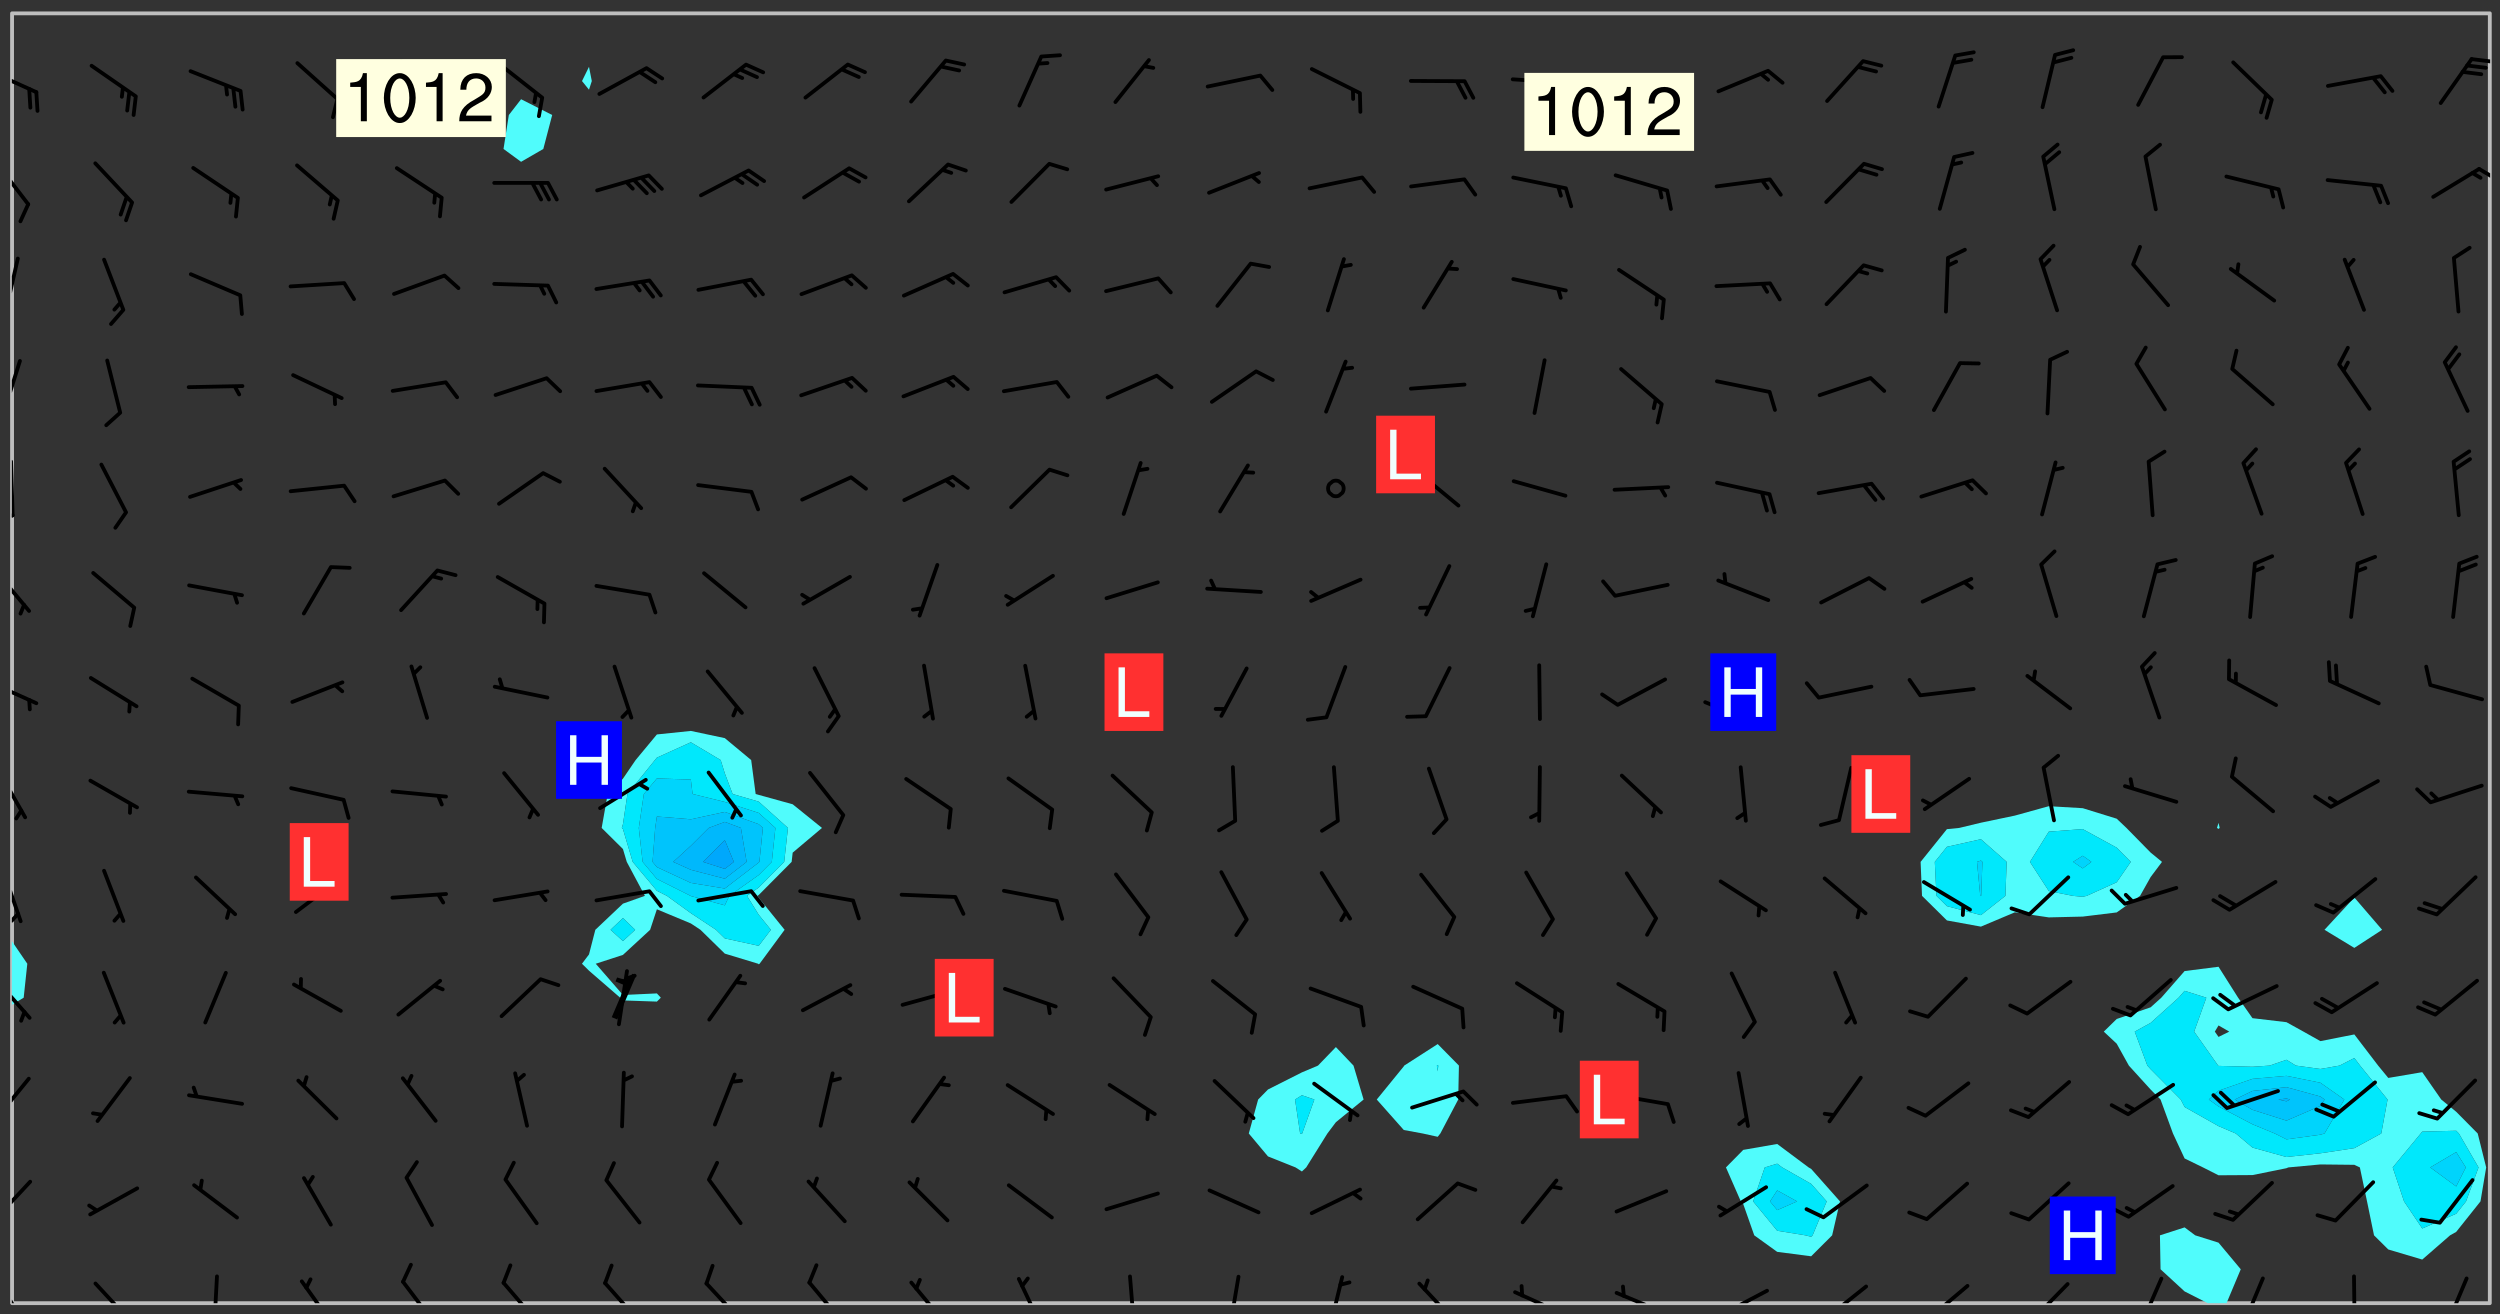 <svg xmlns="http://www.w3.org/2000/svg" role="img" xmlns:xlink="http://www.w3.org/1999/xlink" viewBox="142.45 309.95 326.84 171.84"><rect x="142.45" y="309.95" width="326.84" height="171.84" fill="#333333" stroke="none"/><defs><clipPath id="clip2"><path d="M 144 441 L 145 441 L 145 480.328 L 144 480.328 Z M 144 441"/></clipPath><clipPath id="clip3"><path d="M 144 311.672 L 145 311.672 L 145 433 L 144 433 Z M 144 311.672"/></clipPath><clipPath id="clip4"><path d="M 144 311.672 L 468 311.672 L 468 480.328 L 144 480.328 Z M 144 311.672"/></clipPath><clipPath id="clip5"><path d="M 424 470 L 436 470 L 436 480.328 L 424 480.328 Z M 424 470"/></clipPath><clipPath id="clip6"><path d="M 467 311.672 L 468 311.672 L 468 480.328 L 467 480.328 Z M 467 311.672"/></clipPath><clipPath id="clip7"><path d="M 144 477 L 147 477 L 147 480.328 L 144 480.328 Z M 144 477"/></clipPath><clipPath id="clip8"><path d="M 154 477 L 160 477 L 160 480.328 L 154 480.328 Z M 154 477"/></clipPath><clipPath id="clip9"><path d="M 170 476 L 172 476 L 172 480.328 L 170 480.328 Z M 170 476"/></clipPath><clipPath id="clip10"><path d="M 181 477 L 187 477 L 187 480.328 L 181 480.328 Z M 181 477"/></clipPath><clipPath id="clip11"><path d="M 194 477 L 200 477 L 200 480.328 L 194 480.328 Z M 194 477"/></clipPath><clipPath id="clip12"><path d="M 208 477 L 214 477 L 214 480.328 L 208 480.328 Z M 208 477"/></clipPath><clipPath id="clip13"><path d="M 221 477 L 227 477 L 227 480.328 L 221 480.328 Z M 221 477"/></clipPath><clipPath id="clip14"><path d="M 234 477 L 240 477 L 240 480.328 L 234 480.328 Z M 234 477"/></clipPath><clipPath id="clip15"><path d="M 248 477 L 254 477 L 254 480.328 L 248 480.328 Z M 248 477"/></clipPath><clipPath id="clip16"><path d="M 261 477 L 267 477 L 267 480.328 L 261 480.328 Z M 261 477"/></clipPath><clipPath id="clip17"><path d="M 275 476 L 279 476 L 279 480.328 L 275 480.328 Z M 275 476"/></clipPath><clipPath id="clip18"><path d="M 289 476 L 291 476 L 291 480.328 L 289 480.328 Z M 289 476"/></clipPath><clipPath id="clip19"><path d="M 302 476 L 305 476 L 305 480.328 L 302 480.328 Z M 302 476"/></clipPath><clipPath id="clip20"><path d="M 316 476 L 319 476 L 319 480.328 L 316 480.328 Z M 316 476"/></clipPath><clipPath id="clip21"><path d="M 327 477 L 334 477 L 334 480.328 L 327 480.328 Z M 327 477"/></clipPath><clipPath id="clip22"><path d="M 340 478 L 348 478 L 348 480.328 L 340 480.328 Z M 340 478"/></clipPath><clipPath id="clip23"><path d="M 353 478 L 361 478 L 361 480.328 L 353 480.328 Z M 353 478"/></clipPath><clipPath id="clip24"><path d="M 366 478 L 374 478 L 374 480.328 L 366 480.328 Z M 366 478"/></clipPath><clipPath id="clip25"><path d="M 366 480 L 369 480 L 369 480.328 L 366 480.328 Z M 366 480"/></clipPath><clipPath id="clip26"><path d="M 380 477 L 387 477 L 387 480.328 L 380 480.328 Z M 380 477"/></clipPath><clipPath id="clip27"><path d="M 394 477 L 400 477 L 400 480.328 L 394 480.328 Z M 394 477"/></clipPath><clipPath id="clip28"><path d="M 407 477 L 414 477 L 414 480.328 L 407 480.328 Z M 407 477"/></clipPath><clipPath id="clip29"><path d="M 421 476 L 426 476 L 426 480.328 L 421 480.328 Z M 421 476"/></clipPath><clipPath id="clip30"><path d="M 435 476 L 439 476 L 439 480.328 L 435 480.328 Z M 435 476"/></clipPath><clipPath id="clip31"><path d="M 449 476 L 451 476 L 451 480.328 L 449 480.328 Z M 449 476"/></clipPath><clipPath id="clip32"><path d="M 461 476 L 466 476 L 466 480.328 L 461 480.328 Z M 461 476"/></clipPath><clipPath id="clip33"><path d="M 144 464 L 147 464 L 147 470 L 144 470 Z M 144 464"/></clipPath><clipPath id="clip34"><path d="M 144 450 L 147 450 L 147 457 L 144 457 Z M 144 450"/></clipPath><clipPath id="clip35"><path d="M 144 437 L 147 437 L 147 444 L 144 444 Z M 144 437"/></clipPath><clipPath id="clip36"><path d="M 144 423 L 146 423 L 146 431 L 144 431 Z M 144 423"/></clipPath><clipPath id="clip37"><path d="M 144 429 L 146 429 L 146 431 L 144 431 Z M 144 429"/></clipPath><clipPath id="clip38"><path d="M 144 410 L 146 410 L 146 418 L 144 418 Z M 144 410"/></clipPath><clipPath id="clip39"><path d="M 144 398 L 148 398 L 148 403 L 144 403 Z M 144 398"/></clipPath><clipPath id="clip40"><path d="M 144 384 L 147 384 L 147 391 L 144 391 Z M 144 384"/></clipPath><clipPath id="clip41"><path d="M 144 370 L 145 370 L 145 378 L 144 378 Z M 144 370"/></clipPath><clipPath id="clip42"><path d="M 144 377 L 145 377 L 145 379 L 144 379 Z M 144 377"/></clipPath><clipPath id="clip43"><path d="M 144 356 L 146 356 L 146 365 L 144 365 Z M 144 356"/></clipPath><clipPath id="clip44"><path d="M 144 343 L 146 343 L 146 351 L 144 351 Z M 144 343"/></clipPath><clipPath id="clip45"><path d="M 144 330 L 147 330 L 147 337 L 144 337 Z M 144 330"/></clipPath><clipPath id="clip46"><path d="M 466 331 L 468 331 L 468 334 L 466 334 Z M 466 331"/></clipPath><clipPath id="clip47"><path d="M 144 318 L 148 318 L 148 323 L 144 323 Z M 144 318"/></clipPath><clipPath id="clip48"><path d="M 465 317 L 468 317 L 468 319 L 465 319 Z M 465 317"/></clipPath><g id="surface201" clip-path="url(#clip1)"><path fill="#fff" fill-opacity="0" fill-rule="evenodd" d="M 0 0 L 1000 0 L 1000 1000 L 0 1000 Z M 0 0"/><path fill="#d3d3d3" fill-opacity="0" fill-rule="evenodd" d="M162.152 355.867L161.918 356.16 161.977 356.395 162.094 356.566 162.27 356.801 162.562 357.148 162.676 357.207 162.793 357.035 162.852 356.801 163.027 356.625 163.492 356.449 164.191 356.449 164.426 356.742 164.715 357.559 164.773 357.734 164.949 357.965 165.301 358.199 166 358.898 166.172 359.074 166.406 359.422 166.641 359.832 166.93 360.414 167.34 360.879 167.57 361.113 167.805 361.289 167.922 361.52 168.098 361.812 168.27 362.977 168.27 363.211 168.328 363.5 168.387 363.617 168.504 363.734 168.852 364.145 168.969 364.316 169.145 364.492 169.32 364.727 169.438 364.898 169.609 365.25 169.668 365.484 169.902 365.891 170.137 365.832 169.961 366.008 169.902 366.938 169.32 366.938 169.086 366.824 168.738 366.938 168.621 367.055 168.562 367.348 168.504 367.523 168.387 367.695 167.922 367.988 167.863 368.223 167.805 368.336 167.805 368.98 167.863 369.152 167.863 369.562 167.922 369.621 167.922 370.027 167.98 370.434 168.098 370.609 168.156 370.668 168.387 371.309 168.328 371.602 168.328 372.301 168.27 372.883 168.27 373.117 168.211 373.348 168.156 373.699 168.156 375.621 168.211 375.738 168.637 375.738 168.27 375.855 168.246 376.207 169.137 377.375 170.879 377.914 172.219 378.273 172.219 378.812 172.309 379.621 172.844 380.336 174.363 380.605 175.254 380.52 175.344 381.684 175.879 381.863 177.039 381.684 179.094 380.699 180.254 380.336 182.133 380.16 183.828 379.98 183.648 380.699 182.133 380.785 180.883 380.875 180.078 381.145 179.004 381.953 179.273 382.672 179.809 383.57 179.629 384.195 179.363 385.004 179.629 386.082 180.254 386.98 181.059 387.16 182.309 386.98 182.043 387.703 182.141 388.207 182.195 388.5 182.195 388.672 182.254 388.965 182.254 389.371 182.43 389.488 182.781 389.605 183.188 389.605 183.48 389.43 183.594 389.312 183.652 389.195 183.77 388.965 183.828 388.789 184.18 388.324 184.41 388.148 184.586 388.09 184.762 388.148 184.82 388.324 184.938 389.312 184.992 389.781 185.051 389.953 185.168 390.188 185.344 390.246 186.16 390.305 186.449 390.305 186.566 390.539 186.625 390.945 186.684 391.297 186.684 392.402 186.801 392.695 186.918 393.043 187.207 393.742 187.383 394.094 187.965 394.848 188.316 395.023 188.488 395.082 188.957 395.316 189.598 395.781 189.945 396.016 190.238 396.191 190.531 396.246 190.762 396.309 191.578 396.656 191.871 396.832 191.984 397.004 192.336 397.355 192.453 397.531 192.977 398.172 192.977 398.461 193.035 398.812 193.035 399.16 193.094 399.512 193.152 399.801 193.27 399.859 193.441 399.918 193.617 399.918 194.199 400.152 194.375 400.27 194.551 400.559 194.727 400.793 194.84 401.027 195.133 401.258 195.25 401.375 195.25 401.785 195.309 401.84 195.598 402.074 195.832 402.191 195.891 402.309 196.008 402.48 196.066 402.598 196.297 402.832 196.355 403.008 196.59 403.066 196.707 403.125 196.59 403.238 196.531 403.355 196.531 403.473 196.414 403.766 196.297 404.055 196.297 404.637 196.473 404.754 196.59 404.812 196.648 404.93 196.766 405.047 196.879 405.105 197.055 405.453 197.113 405.805 197.172 406.211 197.172 406.387 197.113 406.562 196.996 407.262 196.996 407.434 197.113 407.609 197.406 407.902 197.812 407.902 197.988 408.02 198.105 408.191 198.223 408.484 198.223 408.719 197.695 408.719 197.465 408.484 197.23 408.484 197.055 408.543 196.996 409.242 197.055 409.59 197.172 409.766 197.348 410.176 197.465 410.406 197.754 410.875 197.93 410.93 198.453 410.93 198.688 410.988 199.445 411.629 199.504 411.922 199.504 412.156 199.562 412.215 199.793 412.562 199.793 412.914 199.676 413.086 199.676 413.379 199.969 413.668 200.262 413.844 200.434 413.902 200.727 414.078 201.02 414.195 201.602 414.602 201.891 414.836 202.184 415.012 202.402 415.172 202.418 415.184 202.648 415.359 203.289 415.883 203.465 416.117 203.582 416.293 203.758 416.469 203.871 416.641 203.871 417.281 203.988 417.457 204.457 417.574 205.039 417.691 205.273 417.75 205.504 417.863 205.797 417.98 205.91 418.039 206.496 418.391 206.785 418.562 206.961 418.625 207.137 418.68 207.312 418.738 208.012 419.09 208.301 419.266 208.535 419.32 208.824 419.496 209.059 419.613 209.699 420.02 209.992 420.137 210.164 420.195 210.398 420.254 210.809 420.312 211.039 420.371 211.273 420.488 211.332 420.66 210.922 420.836 211.391 420.895 211.449 421.188 211.562 421.422 211.738 421.477 211.973 421.535 212.148 421.594 212.555 421.711 213.195 421.945 213.312 422.117 213.371 422.352 213.371 422.527 213.312 422.645 213.254 423.051 213.488 423.285 213.605 423.344 213.953 423.461 214.594 423.691 214.77 423.809 215.059 423.926 215.234 424.102 215.469 424.566 216.051 425.672 216.227 425.848 216.574 426.023 216.75 426.141 217.102 426.258 218.148 426.781 218.383 426.84 218.848 426.953 219.141 427.012 219.605 427.188 220.363 427.77 220.598 428.004 220.945 428.469 221.121 428.645 221.41 428.879 222.227 429.578 222.52 429.754 222.809 430.043 223.102 430.219 223.395 430.508 224.09 431.148 224.266 431.324 224.559 431.559 224.848 431.793 225.316 432.082 225.957 432.664 226.305 432.898 226.539 433.191 226.887 433.539 227.238 434.004 228.172 434.996 228.52 435.402 228.637 435.578 228.871 435.637 228.984 435.754 229.629 435.93 229.859 436.043 230.094 436.102 230.387 436.277 230.617 436.395 231.551 437.094 231.957 437.5 232.191 437.676 232.598 437.852 232.832 437.969 233.648 438.316 233.996 438.551 234.23 438.668 234.523 438.957 234.754 439.074 235.512 439.426 235.863 439.598 236.094 439.656 236.387 439.773 236.621 439.832 237.492 440.008 238.309 440.008 238.777 440.238 238.949 440.297 239.824 440.996 240.289 441.113 240.582 441.172 240.758 441.23 240.988 441.289 241.457 441.348 241.805 441.406 242.156 441.465 242.562 441.523 242.855 441.523 243.027 441.582 243.027 441.812 243.203 441.988 243.496 441.988 243.844 442.047 244.195 442.105 244.895 442.223 245.535 442.223 246 441.988 246.293 441.812 246.465 441.695 246.875 441.523 247.164 441.348 248.098 440.883 248.566 440.59 249.09 440.297 249.555 440.125 250.02 439.949 251.07 439.484 251.359 439.367 251.77 439.25 252.059 439.133 252.586 438.957 254.102 438.258 254.684 437.91 254.973 437.852 255.266 437.793 255.613 437.676 256.488 437.445 256.84 437.328 256.953 437.328 257.188 437.27 258.062 437.035 258.297 436.977 259.109 436.977 259.461 436.918 260.277 436.801 260.449 436.742 260.801 436.688 261.094 436.629 261.324 436.57 262.141 436.395 262.316 436.336 262.664 436.336 262.898 436.277 263.363 436.16 264.121 435.988 264.355 435.93 264.703 435.93 265.113 435.812 265.402 435.754 266.688 435.695 266.977 435.695 267.387 435.637 267.617 435.578 267.793 435.578 268.668 435.461 269.074 435.461 269.484 435.344 269.832 435.344 270.184 435.23 271.055 435.172 272.805 435.172 273.852 435.461 274.262 435.578 274.551 435.695 274.902 435.812 275.191 435.93 276.242 436.102 276.531 436.16 276.824 436.16 277.117 436.219 277.289 436.277 277.699 436.336 277.871 436.395 277.988 436.453 278.105 436.453 278.223 436.512 278.574 436.57 278.688 436.57 279.098 436.637 281.02 437.031 282.945 437.426 284.465 437.875 286.16 438.594 288.305 439.398 289.91 438.68 291.34 437.875 292.5 436.797 293.75 436.348 296.785 435.629 298.66 435.27 300.805 433.922 303.039 432.668 305.539 431.41 307.234 430.961 309.02 430.781 310.18 430.512 310.805 431.051 312.145 430.781 312.859 429.793 313.844 428.449 314.289 428.27 315.094 427.91 316.969 427.371 318.754 426.922 320.004 426.652 321.164 426.562 322.863 426.473 324.824 426.203 326.074 426.113 326.613 426.113 327.238 426.023 328.129 426.023 330.273 425.844 332.684 425.664 335.273 425.574 336.969 425.754 338.578 425.844 340.008 426.203 341.168 426.922 343.043 427.91 344.203 429.438 344.469 430.152 345.098 430.242 345.453 431.141 345.988 431.68 346.523 433.207 347.598 433.566 348.133 433.566 347.328 434.102 347.418 435.809 348.133 438.504 349.023 439.309 349.918 440.297 350.633 441.555 352.418 442.094 353.938 441.914 354.293 443.258 355.902 442.453 356.883 441.914 357.152 442.184 357.469 441.969 357.688 441.824 358.488 442.273 358.938 441.914 359.293 441.914 359.828 441.645 360.367 440.926 360.902 440.656 361.527 439.668 362.688 440.117 363.527 440.488 364.922 441.105 366.617 440.926 368.223 440.926 370.008 441.016 370.188 439.309 370.723 437.965 371.527 438.234 372.02 439.082 372.422 439.488 372.332 440.027 372.332 440.387 373.047 440.836 373.758 440.566 375.188 440.566 375.547 441.555 375.992 442.812 376.707 444.156 377.957 444.785 379.652 445.414 380.367 445.234 380.547 444.695 381.527 444.605 381.977 444.965 382.062 446.223 381.797 446.852 381.262 447.031 381.262 447.57 381.977 448.555 382.242 449.094 383.227 450.082 384.027 451.16 383.762 451.52 383.672 452.418 383.047 454.75 382.691 456.816 382.602 458.609 382.422 459.328 382.332 459.867 382.332 461.305 381.352 463.188 380.992 464.895 380.457 465.793 379.652 466.961 379.387 467.5 381.441 468.754 381.527 469.113 381.172 469.652 381.082 469.473 381.082 470.281 381.172 471.719 380.727 472.434 379.652 472.527 379.387 473.242 379.922 474.141 380.727 474.859 381.887 475.668 383.227 475.938 383.672 476.297 383.316 476.746 381.527 476.656 380.277 476.207 379.562 475.488 378.938 475.398 378.762 478.988 378.574 480.297 467.934 480.297 467.934 311.703 412.664 311.703 412.664 360.785 413.426 360.91 416.715 361.453 418.738 364.289 418.738 367.043 421.09 367.375 423.438 367.707 427.488 367.707 426.109 371.867 424.086 372.574 422.062 373.277 421.52 373.621 418.926 375.238 418.738 375.355 416.715 373.277 415.984 370.535 413.312 368.457 411.938 364.957 411.871 364.875 409.914 362.203 412.664 360.785 412.664 311.703 294.422 311.703 294.422 403.117 294.539 403.148 294.672 403.16 294.746 403.234 294.852 403.281 294.941 403.34 295.027 403.398 295.117 403.457 295.414 403.754 295.473 403.844 295.504 403.961 295.531 404.078 295.547 404.215 295.516 404.332 295.457 404.422 295.398 404.508 295.355 404.613 295.309 404.715 295.281 404.836 295.281 404.98 295.457 405.25 295.605 405.398 295.68 405.484 295.754 405.559 295.797 405.664 295.859 405.754 295.918 405.84 295.961 405.945 296.02 406.035 296.066 406.137 296.109 406.242 296.168 406.328 296.285 406.508 296.359 406.582 296.422 406.668 296.48 406.758 296.523 406.863 296.582 406.953 296.641 407.039 296.703 407.129 296.762 407.219 296.805 407.32 296.922 407.5 296.996 407.574 297.055 407.66 297.129 407.734 297.219 407.793 297.324 407.84 297.473 407.84 297.605 407.824 297.738 407.84 297.84 407.793 297.914 407.719 297.961 407.617 297.945 407.484 297.945 407.336 297.898 407.23 297.871 407.113 297.824 407.012 297.797 406.891 297.754 406.789 297.691 406.699 297.648 406.598 297.605 406.492 297.574 406.375 297.559 406.242 297.547 406.105 297.633 406.047 297.691 405.961 297.812 405.93 297.855 406.035 297.871 406.168 297.871 406.285 297.93 406.387 297.988 406.477 298.078 406.535 298.227 406.684 298.285 406.773 298.328 406.879 298.316 406.98 298.402 407.039 298.508 407.086 298.594 407.145 298.684 407.203 298.758 407.277 298.641 407.305 298.535 407.352 298.449 407.41 298.375 407.484 298.316 407.574 298.254 407.66 298.227 407.781 298.18 407.883 298.137 407.988 298.105 408.105 298.094 408.238 298.078 408.371 298.078 408.52 298.105 408.637 298.152 408.742 298.195 408.844 298.254 408.934 298.328 409.008 298.418 409.066 298.492 409.141 298.582 409.199 298.641 409.289 298.684 409.395 298.73 409.496 298.848 409.527 298.98 409.543 299.129 409.543 299.246 409.512 299.352 409.555 299.395 409.66 299.441 409.762 299.469 409.883 299.5 410 299.527 410.117 299.559 410.238 299.586 410.355 299.691 410.398 299.793 410.445 299.926 410.43 300.074 410.578 300.137 410.664 300.211 410.738 300.281 410.812 300.371 410.875 300.477 410.918 300.578 410.961 300.695 410.992 300.832 411.008 300.949 410.977 301.023 410.902 301.051 410.785 301.039 410.652 301.008 410.531 300.98 410.414 301.023 410.309 301.141 410.309 301.23 410.371 301.348 410.398 301.496 410.398 301.629 410.414 301.777 410.414 301.91 410.43 302.043 410.414 302.191 410.414 302.324 410.398 302.457 410.387 302.594 410.398 302.711 410.371 302.844 410.355 303.035 410.297 302.977 410.473 302.961 410.605 302.934 410.727 302.918 410.859 302.859 410.945 302.727 410.961 302.621 411.008 302.516 411.051 302.398 411.082 302.281 411.109 302.016 411.141 301.867 411.141 301.734 411.156 301.66 411.23 301.719 411.316 301.867 411.465 301.984 411.645 302.059 411.715 302.148 411.777 302.238 411.836 302.324 411.895 302.414 411.953 302.516 411.996 302.621 412.059 302.727 412.102 302.812 412.16 302.918 412.207 303.02 412.25 303.199 412.367 303.258 412.457 303.215 412.559 303.168 412.664 303.184 412.797 303.406 413.02 303.465 413.109 303.508 413.211 303.539 413.332 303.582 413.434 303.598 413.566 303.629 413.684 303.641 413.82 303.672 413.938 303.82 414.086 303.922 414.129 304.027 414.172 304.145 414.203 304.277 414.219 304.414 414.234 304.531 414.234 304.648 414.203 304.738 414.145 304.781 414.039 304.828 413.938 304.871 413.832 304.902 413.715 304.914 413.582 304.914 413.434 304.902 413.301 304.887 413.168 304.855 413.051 304.812 412.945 304.766 412.84 304.723 412.738 304.68 412.633 304.664 412.5 304.68 412.367 304.707 412.25 304.738 412.133 304.766 412.012 304.812 411.91 304.902 411.852 304.988 411.789 305.062 411.715 305.152 411.656 305.375 411.434 305.434 411.348 305.508 411.273 305.625 411.094 305.684 411.008 305.684 410.859 305.609 410.785 305.508 410.738 305.402 410.695 305.301 410.652 305.242 410.562 305.195 410.457 305.168 410.34 305.258 410.281 305.375 410.25 305.477 410.207 305.656 410.09 305.805 409.941 305.816 409.809 305.805 409.703 305.715 409.645 305.582 409.66 305.434 409.66 305.301 409.676 305.168 409.66 305.047 409.629 304.961 409.57 304.887 409.496 304.828 409.406 304.766 409.32 304.648 409.141 304.59 409.055 304.621 408.934 304.707 408.875 304.828 408.844 304.887 408.758 304.887 408.637 304.855 408.52 304.797 408.43 304.738 408.344 304.691 408.238 304.664 408.121 304.648 407.988 304.707 407.898 304.781 407.824 304.871 407.766 304.988 407.586 305.062 407.512 305.121 407.426 305.27 407.277 305.391 407.246 305.523 407.23 305.656 407.246 305.73 407.32 305.773 407.426 305.789 407.559 305.758 407.676 305.641 407.707 305.508 407.719 305.359 407.867 305.316 407.973 305.27 408.074 305.242 408.195 305.211 408.312 305.211 408.461 305.242 408.578 305.285 408.684 305.344 408.773 305.418 408.844 305.492 408.918 305.609 408.949 305.73 408.977 305.848 408.949 305.98 408.934 306.098 408.934 306.188 408.992 306.262 409.066 306.309 409.172 306.367 409.258 306.469 409.305 306.602 409.32 306.707 409.363 306.793 409.422 306.781 409.527 306.707 409.602 306.527 409.719 306.469 409.809 306.379 409.867 306.309 409.941 306.234 410.016 306.172 410.105 306.145 410.223 306.129 410.355 306.145 410.488 306.129 410.621 306.129 410.77 306.145 410.902 306.172 411.02 306.203 411.141 306.277 411.215 306.367 411.273 306.453 411.332 306.543 411.391 306.66 411.422 306.66 411.508 306.559 411.555 306.469 411.613 306.203 411.645 306.086 411.672 305.938 411.672 305.832 411.715 305.73 411.762 305.672 411.852 305.609 412.086 305.598 412.219 305.566 412.34 305.551 412.473 305.551 412.766 305.539 412.898 305.551 413.035 305.566 413.168 305.699 413.184 305.832 413.195 305.953 413.227 306.039 413.285 306.113 413.359 306.16 413.465 306.203 413.566 306.219 413.699 306.219 414.145 306.203 414.277 306.203 414.723 306.234 414.988 306.262 415.105 306.277 415.238 306.309 415.355 306.395 415.566 306.426 415.832 306.426 415.98 306.395 416.098 306.367 416.215 306.336 416.336 306.309 416.453 306.277 416.57 306.246 416.691 306.234 416.824 306.219 416.957 306.309 417.016 306.426 416.984 306.527 417 306.574 417.105 306.543 417.371 306.543 417.812 306.5 417.918 306.453 418.023 306.41 418.125 306.367 418.23 306.309 418.316 306.277 418.438 306.234 418.555 306.203 418.672 306.188 418.805 306.203 418.938 306.262 419.027 306.367 419.074 306.453 419.133 306.512 419.219 306.5 419.355 306.469 419.473 306.426 419.574 306.426 420.02 306.41 420.152 306.41 420.301 306.379 420.418 306.336 420.523 306.309 420.641 306.262 420.746 306.219 420.848 306.188 420.969 306.16 421.086 306.129 421.219 306.098 421.336 306.07 421.453 306.027 421.559 305.996 421.676 305.965 421.797 305.953 421.93 305.938 422.062 305.938 422.359 305.965 422.477 305.965 422.625 306.012 423.023 306.039 423.141 306.098 423.23 306.219 423.262 306.367 423.262 306.5 423.246 306.559 423.336 306.559 423.453 306.5 423.543 306.41 423.602 306.309 423.645 306.203 423.691 306.113 423.75 306.027 423.809 305.891 423.824 305.773 423.793 305.641 423.777 305.539 423.824 305.477 423.91 305.465 424.047 305.449 424.18 305.418 424.297 305.391 424.414 305.375 424.547 305.344 424.668 305.344 424.965 305.359 425.098 305.391 425.215 305.391 425.363 305.402 425.496 305.402 425.645 305.375 425.762 305.328 425.863 305.301 425.984 305.27 426.102 305.211 426.191 305.137 426.266 305.035 426.309 304.93 426.355 304.812 426.383 304.691 426.414 304.59 426.367 304.648 426.281 304.754 426.234 304.781 426.117 304.812 426 304.84 425.879 304.871 425.762 304.871 425.613 304.887 425.48 304.855 425.363 304.812 425.258 304.707 425.273 304.633 425.348 304.531 425.391 304.441 425.453 304.367 425.527 304.324 425.629 304.309 425.762 304.277 425.879 304.25 426 304.219 426.117 304.191 426.234 304.16 426.355 304.133 426.473 304.102 426.59 304.059 426.695 303.969 426.754 303.879 426.754 303.762 426.723 303.73 426.637 303.746 426.5 303.715 426.383 303.715 426.234 303.703 426.102 303.703 425.953 303.641 425.719 303.613 425.598 303.57 425.496 303.523 425.391 303.465 425.305 303.406 425.215 303.363 425.109 303.301 425.023 303.152 424.875 303.082 424.801 302.977 424.754 302.871 424.711 302.77 424.668 302.473 424.371 302.383 424.297 302.297 424.238 302.191 424.195 302.102 424.133 302.016 424.074 301.91 424.031 301.82 423.973 301.734 423.91 301.66 423.84 301.555 423.793 301.469 423.734 301.363 423.691 301.273 423.629 301.172 423.586 301.066 423.543 300.98 423.484 300.875 423.438 300.77 423.395 300.668 423.348 300.578 423.289 300.477 423.246 300.371 423.203 300.281 423.141 300.164 423.113 300.031 423.098 299.898 423.113 299.75 423.113 299.617 423.129 299.5 423.098 299.41 423.039 299.336 422.965 299.246 422.906 299.145 422.859 298.996 422.859 298.875 422.832 298.773 422.789 298.699 422.715 298.582 422.535 298.492 422.477 298.391 422.434 298.301 422.371 298.195 422.328 298.105 422.27 298.02 422.211 297.914 422.164 297.855 422.078 297.797 421.988 297.754 421.883 297.707 421.781 297.633 421.707 297.547 421.648 297.473 421.574 297.383 421.516 297.16 421.293 297.117 421.188 297.086 420.922 297.191 420.879 297.336 420.879 297.441 420.922 297.516 420.996 297.605 421.055 297.691 421.113 297.797 421.16 297.887 421.219 298.035 421.367 298.105 421.441 298.254 421.59 298.316 421.676 298.391 421.75 298.477 421.809 298.551 421.883 298.641 421.945 298.73 422.004 298.816 422.062 299.086 422.238 299.188 422.285 299.293 422.328 299.395 422.371 299.441 422.297 299.5 422.211 299.574 422.137 299.645 422.062 299.75 422.105 299.824 422.18 299.883 422.27 299.926 422.371 299.973 422.477 300.016 422.582 300.137 422.609 300.254 422.582 300.328 422.492 300.371 422.387 300.43 422.297 300.504 422.223 300.609 422.18 300.727 422.152 300.859 422.164 300.949 422.223 301.098 422.371 301.156 422.461 301.199 422.566 301.246 422.668 301.289 422.773 301.332 422.875 301.438 422.922 301.543 422.965 301.676 422.98 301.762 422.922 301.82 422.832 301.895 422.758 302 422.715 302.117 422.742 302.223 422.789 302.324 422.832 302.43 422.875 302.531 422.922 302.711 423.039 302.711 423.156 302.695 423.289 302.711 423.422 302.727 423.559 302.785 423.645 302.887 423.691 303.008 423.719 303.125 423.75 303.273 423.75 303.391 423.719 303.449 423.629 303.629 423.512 303.688 423.422 303.762 423.348 303.82 423.262 303.938 423.082 304.117 422.965 304.234 422.996 304.324 423.055 304.367 423.129 304.352 423.262 304.352 423.379 304.441 423.438 304.59 423.438 304.723 423.422 304.855 423.41 305.121 423.379 305.227 423.336 305.344 423.305 305.465 423.277 305.539 423.203 305.609 423.129 305.672 423.039 305.656 422.934 305.609 422.832 305.508 422.789 305.402 422.773 305.285 422.801 305.02 422.832 304.871 422.832 304.797 422.758 304.707 422.699 304.59 422.668 304.473 422.641 304.34 422.625 304.191 422.625 304.059 422.641 303.762 422.641 303.656 422.594 303.508 422.445 303.465 422.344 303.406 422.254 303.629 422.031 303.715 421.973 303.82 421.93 303.938 421.898 304.07 421.883 304.203 421.898 304.34 421.914 304.441 421.957 304.574 421.945 304.664 421.883 304.766 421.84 304.828 421.75 304.781 421.648 304.691 421.59 304.574 421.559 304.473 421.516 304.414 421.426 304.352 421.336 304.352 421.219 304.367 421.086 304.473 421.039 304.547 420.969 304.547 420.848 304.457 420.789 304.426 420.672 304.516 420.613 304.59 420.539 304.633 420.434 304.691 420.344 304.738 420.242 304.754 420.109 304.754 419.961 304.707 419.855 304.664 419.754 304.574 419.695 304.441 419.68 304.34 419.637 304.203 419.621 304.086 419.59 303.641 419.59 303.508 419.574 303.375 419.562 303.242 419.547 303.125 419.516 302.977 419.516 302.844 419.5 302.711 419.488 302.445 419.457 302.324 419.414 302.238 419.355 302.164 419.281 302.164 419.133 302.176 419 302.281 418.953 302.383 418.91 302.516 418.895 302.668 418.895 302.801 418.879 303.094 418.879 303.215 418.91 303.316 418.953 303.406 419.012 303.641 419.074 303.762 419.027 303.852 418.969 303.953 418.926 304.086 418.91 304.191 418.953 304.293 419 304.426 419.012 304.547 418.984 304.691 418.984 304.812 418.953 304.93 418.926 305.035 418.879 305.109 418.805 305.195 418.746 305.344 418.598 305.402 418.512 305.449 418.406 305.477 418.289 305.492 418.184 305.391 418.141 305.301 418.082 305.184 418.051 305.078 418.008 304.988 417.945 304.914 417.859 304.84 417.785 304.738 417.742 304.633 417.695 304.531 417.652 304.473 417.562 304.426 417.461 304.34 417.25 304.277 417.164 304.219 417.074 304.145 417 304.059 416.941 303.789 416.941 303.672 416.973 303.582 417.031 303.48 417.074 303.348 417.09 303.242 417.074 303.215 416.957 303.152 416.867 303.035 416.836 302.934 416.793 302.785 416.645 302.754 416.527 302.738 416.422 302.812 416.348 302.992 416.23 303.109 416.203 303.227 416.172 303.363 416.188 303.465 416.23 303.57 416.273 303.672 416.32 303.777 416.363 303.895 416.395 304.027 416.41 304.145 416.438 304.277 416.453 304.383 416.438 304.473 416.379 304.398 416.305 304.293 416.262 304.219 416.188 304.145 416.098 303.996 415.949 303.91 415.891 303.82 415.832 303.746 415.758 303.656 415.699 303.555 415.652 303.434 415.625 303.332 415.578 303.227 415.535 303.109 415.504 303.008 415.461 302.887 415.43 302.738 415.43 302.621 415.461 302.516 415.504 302.43 415.566 302.25 415.684 302.164 415.742 302.074 415.801 301.969 415.848 301.883 415.906 301.777 415.949 301.676 415.992 301.57 416.039 301.496 416.113 301.438 416.203 301.379 416.289 301.332 416.395 301.273 416.48 301.199 416.555 301.066 416.543 300.949 416.512 300.832 416.512 300.758 416.586 300.668 416.645 300.594 416.719 300.504 416.777 300.418 416.836 300.312 416.883 300.211 416.926 300.074 416.941 299.973 416.898 299.824 416.75 299.719 416.703 299.633 416.703 299.527 416.75 299.426 416.793 299.305 416.824 299.188 416.793 299.113 416.719 299.113 416.602 299.145 416.48 299.219 416.41 299.277 416.32 299.352 416.246 299.469 416.215 299.574 416.172 299.867 416.172 300 416.156 300.137 416.141 300.238 416.098 300.328 416.039 300.43 415.992 300.52 415.934 300.652 415.922 300.742 415.98 300.875 415.992 300.965 415.934 301.051 415.875 301.156 415.832 301.246 415.773 301.332 415.711 301.422 415.652 301.57 415.504 301.629 415.418 301.688 415.328 301.793 415.285 301.926 415.27 302.043 415.297 302.164 415.328 302.223 415.27 302.281 415.18 302.312 414.914 302.34 414.797 302.445 414.809 302.578 414.824 302.68 414.781 302.77 414.723 302.828 414.633 302.902 414.559 302.961 414.469 303.008 414.367 303.02 414.234 303.008 414.102 302.961 413.996 302.812 413.848 302.754 413.758 302.695 413.672 302.652 413.566 302.652 413.121 302.668 412.988 302.668 412.84 302.68 412.707 302.621 412.648 302.531 412.707 302.43 412.664 302.25 412.547 302.164 412.488 302.102 412.398 302.043 412.309 301.969 412.234 301.883 412.176 301.762 412.207 301.66 412.219 301.555 412.266 301.469 412.324 301.363 412.367 301.215 412.516 301.125 412.574 301.039 412.633 300.949 412.695 300.844 412.738 300.711 412.754 300.711 412.633 300.816 412.59 300.934 412.559 301.008 412.488 301.051 412.383 301.051 412.234 301.023 412.117 300.875 411.969 300.742 411.953 300.594 411.953 300.477 411.984 300.371 412.027 300.27 412.07 300.18 412.133 300.062 412.16 299.988 412.086 300 411.953 299.957 411.852 299.914 411.746 299.824 411.688 299.707 411.715 299.586 411.746 299.469 411.777 299.367 411.82 299.246 411.852 299.145 411.895 299.039 411.938 298.949 411.996 298.848 412.012 298.848 411.895 298.863 411.762 298.805 411.672 298.73 411.715 298.582 411.863 298.523 411.953 298.449 412.027 298.402 412.133 298.359 412.234 298.285 412.309 298.227 412.398 298.152 412.473 298.094 412.559 298.02 412.633 297.93 412.695 297.855 412.766 297.781 412.84 297.68 412.855 297.547 412.871 297.441 412.828 297.441 412.707 297.59 412.559 297.633 412.457 297.691 412.367 297.738 412.266 297.781 412.16 297.84 412.07 297.871 411.953 297.914 411.852 297.945 411.73 297.973 411.613 298.02 411.508 298.062 411.406 298.105 411.301 298.18 411.23 298.27 411.168 298.359 411.109 298.461 411.066 298.758 411.066 299.023 411.035 299.129 410.992 299.055 410.918 298.938 410.887 298.832 410.844 298.742 410.785 298.641 410.738 298.551 410.68 298.449 410.637 298.344 410.594 298.254 410.531 298.168 410.473 298.062 410.43 297.961 410.387 297.84 410.355 297.723 410.324 297.621 410.281 297.5 410.25 297.398 410.207 297.309 410.148 297.266 410.043 297.25 409.91 297.352 409.867 297.484 409.852 297.621 409.867 297.754 409.852 297.855 409.809 297.914 409.719 297.93 409.613 297.84 409.555 297.766 409.48 297.664 409.438 297.574 409.379 297.426 409.23 297.383 409.125 297.367 408.992 297.367 408.699 297.309 408.609 297.219 408.551 297.145 408.477 297.102 408.371 297.07 408.254 297.012 408.164 296.938 408.09 296.82 408.062 296.746 407.988 296.656 407.93 296.566 407.867 296.48 407.809 296.406 407.734 296.348 407.648 296.301 407.543 296.215 407.484 296.066 407.336 295.871 407.277 295.738 407.293 295.637 407.336 295.562 407.41 295.516 407.512 295.473 407.617 295.414 407.707 295.355 407.793 295.059 408.09 294.969 408.148 294.883 408.148 294.82 408.062 294.777 407.957 294.809 407.84 294.867 407.75 294.895 407.633 294.883 407.5 294.793 407.438 294.688 407.484 294.57 407.512 294.453 407.543 294.184 407.719 294.082 407.766 293.965 407.793 293.859 407.84 293.77 407.898 293.668 407.941 293.609 407.855 293.562 407.75 293.578 407.617 293.625 407.512 293.695 407.438 293.77 407.367 293.828 407.277 293.828 407.129 293.785 407.023 293.547 407.023 293.445 407.07 293.414 407.188 293.387 407.305 293.355 407.426 293.281 407.469 293.148 407.484 293.074 407.438 293.031 407.336 292.988 407.23 292.941 407.129 292.898 407.023 292.777 407.055 292.676 407.098 292.543 407.113 292.426 407.145 292.32 407.188 292.23 407.246 292.129 407.293 292.008 407.32 291.875 407.336 291.773 407.293 291.715 407.203 291.668 407.098 291.625 406.996 291.582 406.891 291.582 406.773 291.641 406.684 291.727 406.625 291.906 406.508 292.008 406.461 292.113 406.418 292.219 406.359 292.32 406.316 292.41 406.254 292.512 406.211 292.617 406.152 292.719 406.105 292.809 406.047 292.914 406.004 293.016 405.961 293.105 405.898 293.207 405.855 293.344 405.84 293.461 405.871 293.562 405.914 293.684 405.945 293.785 405.988 293.891 406.035 293.992 406.078 294.098 406.121 294.199 406.168 294.305 406.211 294.406 406.254 294.512 406.301 294.598 406.359 294.703 406.402 294.82 406.434 294.926 406.477 295.027 406.523 295.117 406.582 295.223 406.625 295.324 406.668 295.43 406.715 295.547 406.742 295.648 406.789 295.77 406.816 295.918 406.816 296.004 406.758 296.02 406.656 296.078 406.566 296.051 406.449 295.977 406.375 295.859 406.195 295.785 406.121 295.695 406.047 295.516 405.93 295.43 405.871 295.324 405.828 295.223 405.781 294.953 405.605 294.895 405.516 294.82 405.441 294.762 405.352 294.719 405.25 294.688 405.133 294.672 404.996 294.672 404.434 294.66 404.301 294.645 404.168 294.613 404.051 294.598 403.918 294.586 403.785 294.555 403.664 294.332 403.441 294.273 403.355 294.258 403.25 294.289 403.133 294.422 403.117 294.422 311.703 172.992 311.703 172.992 313.156 172.934 313.391 172.582 314.441 172.41 314.965 172.293 315.312 172.117 315.723 172 315.895 171.766 316.188 171.535 316.246 171.184 316.246 171.066 316.305 170.836 316.711 170.836 317.004 170.953 317.18 171.184 317.41 171.301 317.645 171.941 318.402 172.234 318.867 172.41 319.102 172.641 319.453 172.875 319.801 173.516 320.617 173.691 321.082 173.863 321.492 173.98 322.188 174.156 322.656 174.273 324.055 174.332 324.52 174.332 325.395 174.449 326.441 174.449 331.223 174.391 331.688 174.039 332.969 173.863 333.492 173.75 333.902 173.398 334.832 172.934 336 172.699 336.582 172.582 336.758 172.41 337.105 172.234 337.512 171.883 338.328 171.824 338.621 171.711 338.914 171.594 339.203 171.535 339.379 171.418 340.254 171.359 340.66 171.301 340.777 171.242 340.953 171.184 341.125 170.953 341.652 170.836 341.824 170.836 342.059 170.719 342.293 170.66 342.465 170.484 343.051 170.484 343.34 170.426 343.516 170.426 343.809 170.367 343.922 170.309 344.449 170.309 344.621 170.254 344.855 170.254 347.477 170.078 348.293 169.961 348.469 169.785 348.703 169.668 348.875 169.555 349.109 168.969 350.043 168.738 350.332 168.445 350.797 168.27 351.031 167.98 351.383 167.629 352.082 167.516 352.312 167.34 352.723 167.164 352.953 166.758 353.48 165.941 354.18 165.648 354.352 165.359 354.586 165.184 354.703 165.008 354.879 164.484 355.285 163.957 355.461 163.785 355.637 163.551 355.691 162.91 355.867 162.152 355.867M174.363 386.891L173.289 387.34 173.648 388.234 174.898 387.52 175.344 386.98 174.363 386.891"/><path fill="#d3d3d3" fill-opacity="0" fill-rule="evenodd" d="M201.508 416.598L200.613 416.598 201.062 417.227 202.043 417.586 202.848 417.496 203.293 416.508 203.117 416.598 202.402 416.242 201.508 416.598M356.129 475.668L356.07 475.145 356.07 474.852 356.184 474.559 356.242 474.328 356.711 473.859 356.824 473.859 356.941 473.746 357.059 473.688 357.234 473.688 357.469 473.629 357.816 473.629 358.051 473.688 358.168 473.746 358.398 473.918 358.457 474.094 358.574 474.676 358.574 474.969 358.457 475.145 358.285 475.434 358.109 475.609 357.582 476.133 357.352 476.367 357.234 476.426 357.059 476.426 356.941 476.367 356.535 476.074 356.359 475.957 356.242 475.898 356.184 475.785 356.129 475.668M362.77 464.711L362.711 464.539 362.711 463.43 362.77 463.258 362.945 463.199 363.117 463.141 363.293 463.141 363.527 463.082 363.645 463.141 363.703 463.84 363.645 464.012 363.527 464.188 363.41 464.246 363.176 464.77 363.062 464.828 362.828 464.828 362.77 464.711M372.383 450.32L372.266 450.145 372.266 449.445 372.559 448.57 372.676 448.398 372.852 448.047 372.965 447.816 373.082 447.523 373.434 446.766 373.551 446.535 373.723 446.301 373.898 446.301 374.016 446.242 374.656 446.242 374.773 446.301 375.008 446.535 375.18 446.648 375.531 446.941 375.648 447.059 375.762 447.234 375.762 447.348 375.879 447.406 375.996 447.523 375.996 448.223 375.938 448.398 375.938 448.629 375.879 448.805 375.531 449.855 375.414 450.086 375.297 450.32 375.18 450.379 374.949 450.613 374.309 450.902 373.434 450.902 373.023 450.785 372.383 450.32"/><path fill="none" stroke="#bebebe" stroke-linecap="round" stroke-linejoin="round" stroke-miterlimit="10" stroke-width=".5" d="M 431.957 354.305 L 108.027 354.305 L 108.027 185.68 L 431.957 185.68 L 431.957 354.305" transform="matrix(1 0 0 -1 36 666)"/><g clip-path="url(#clip2)"><path fill="#fff" fill-opacity="0" fill-rule="evenodd" d="M 144 475.891 L 144 480.328 L 144.004 480.328 L 144 480.328 L 144 441.32 L 144 475.891"/></g><g clip-path="url(#clip3)"><path fill="#fff" fill-opacity="0" fill-rule="evenodd" d="M 144 431.508 L 144 432.988 L 144 311.672 L 144.004 311.672 L 144 311.672 L 144 431.508"/></g><path fill="#50fcfc" fill-rule="evenodd" d="M 144 432.988 L 144 441.32 L 144.004 441.316 L 144.004 432.992 L 144 432.988"/><g clip-path="url(#clip4)"><path fill="#fff" fill-opacity="0" fill-rule="evenodd" d="M 144.004 480.328 L 144.004 441.316 L 145.547 440.383 L 146.02 435.945 L 144.004 432.992 L 144.004 311.672 L 210.574 311.672 L 210.574 322.922 L 208.973 324.984 L 208.277 329.426 L 210.574 331.105 L 213.48 329.426 L 214.641 324.984 L 210.574 322.922 L 210.574 311.672 L 219.453 311.672 L 219.453 318.684 L 218.539 320.547 L 219.453 321.68 L 219.82 320.547 L 219.453 318.684 L 219.453 311.672 L 232.766 311.672 L 232.766 405.508 L 228.328 405.969 L 225.551 409.316 L 223.891 411.75 L 221.898 413.754 L 221.109 418.191 L 223.891 420.949 L 224.391 422.629 L 226.762 427.07 L 223.891 428.09 L 220.281 431.508 L 219.453 434.727 L 218.535 435.945 L 219.453 436.852 L 223.527 440.383 L 223.891 440.742 L 228.328 440.895 L 228.844 440.383 L 228.328 439.824 L 223.891 440.031 L 220.336 435.945 L 223.891 434.789 L 227.445 431.508 L 228.328 428.828 L 232.766 430.676 L 234.023 431.508 L 237.207 434.621 L 241.566 435.945 L 241.645 436.02 L 241.758 435.945 L 245.027 431.508 L 241.645 427.32 L 241.488 427.07 L 241.645 426.957 L 245.945 422.629 L 246.082 421.422 L 249.914 418.191 L 246.082 415.098 L 241.645 413.871 L 241.242 413.754 L 240.656 409.316 L 237.207 406.449 L 232.766 405.508 L 232.766 311.672 L 317.098 311.672 L 317.098 446.84 L 314.758 449.262 L 312.656 450.148 L 308.219 452.387 L 306.934 453.699 L 305.711 458.137 L 308.219 461.133 L 311.824 462.574 L 312.656 463.105 L 313.219 462.574 L 315.988 458.137 L 317.098 456.664 L 320.723 453.699 L 319.402 449.262 L 317.098 446.84 L 317.098 311.672 L 330.41 311.672 L 330.41 446.445 L 326.031 449.262 L 325.973 449.363 L 322.441 453.699 L 325.973 457.68 L 328.449 458.137 L 330.41 458.57 L 330.754 458.137 L 333.09 453.699 L 333.184 449.262 L 330.41 446.445 L 330.41 311.672 L 374.793 311.672 L 374.793 459.508 L 370.355 460.281 L 368.094 462.574 L 370.039 467.016 L 370.355 467.367 L 371.793 471.453 L 374.793 473.613 L 379.234 474.191 L 381.977 471.453 L 383.004 467.016 L 379.234 462.766 L 378.902 462.574 L 374.793 459.508 L 374.793 311.672 L 410.301 311.672 L 410.301 415.348 L 405.863 416.578 L 401.426 417.508 L 398.586 418.191 L 396.984 418.348 L 393.543 422.629 L 393.727 427.07 L 396.984 430.285 L 401.426 431.094 L 405.863 429.223 L 410.301 429.887 L 414.738 429.781 L 419.18 429.238 L 422.234 427.07 L 423.617 424.609 L 425.102 422.629 L 423.617 421.414 L 420.453 418.191 L 419.18 416.984 L 414.738 415.609 L 410.301 415.348 L 410.301 311.672 L 432.492 311.672 L 432.492 417.531 L 432.289 418.191 L 432.492 418.32 L 432.492 436.34 L 428.055 436.902 L 425.012 440.383 L 423.617 441.641 L 419.18 443.168 L 417.492 444.82 L 419.18 446.398 L 420.77 449.262 L 423.617 452.395 L 424.91 453.699 L 426.535 458.137 L 428.055 461.402 L 430.461 462.574 L 432.492 463.602 L 436.93 463.574 L 441.371 462.676 L 441.613 462.574 L 445.809 462.184 L 450.246 462.234 L 450.969 462.574 L 451.906 467.016 L 452.82 471.453 L 454.684 473.301 L 459.125 474.621 L 462.762 471.453 L 463.562 471.004 L 466.738 467.016 L 467.484 462.574 L 466.375 458.137 L 463.562 455.297 L 461.609 453.699 L 459.125 450.121 L 454.684 450.875 L 453.359 449.262 L 450.246 445.188 L 445.809 446.062 L 443.598 444.82 L 441.371 443.586 L 436.93 443.062 L 435.051 440.383 L 432.492 436.34 L 432.492 418.32 L 432.645 418.191 L 432.492 417.531 L 432.492 311.672 L 450.246 311.672 L 450.246 427.285 L 446.344 431.508 L 450.246 433.875 L 453.879 431.508 L 450.246 427.285 L 450.246 311.672 L 467.996 311.672 L 467.996 480.328 L 433.535 480.328 L 435.398 475.891 L 432.492 472.41 L 429.445 471.453 L 428.055 470.414 L 424.832 471.453 L 424.91 475.891 L 428.055 478.785 L 431.09 480.328 L 144.004 480.328"/></g><path fill="#50fcfc" fill-rule="evenodd" d="M145.547 440.383L144.004 441.316 144.004 432.992 146.02 435.945 145.547 440.383M210.574 331.105L208.277 329.426 208.973 324.984 210.574 322.922 214.641 324.984 213.48 329.426 210.574 331.105M219.453 436.852L218.535 435.945 219.453 434.727 220.281 431.508 223.891 428.09 223.891 429.969 222.27 431.508 223.891 432.984 225.492 431.508 223.891 429.969 223.891 428.09 226.762 427.07 224.391 422.629 223.891 420.949 221.109 418.191 221.898 413.754 223.891 411.75 225.551 409.316 228.328 405.969 232.766 405.508 232.766 406.992 228.328 409 228.07 409.316 224.48 413.754 223.891 417.703 223.742 418.191 223.891 418.34 225.168 422.629 228.328 426.414 229.637 427.07 232.766 429.332 236.055 431.508 237.207 432.633 241.645 433.602 243.23 431.508 241.645 429.543 240.105 427.07 241.645 425.98 244.973 422.629 245.465 418.191 241.645 414.754 238.227 413.754 237.207 411.047 236.668 409.316 232.766 406.992 232.766 405.508 237.207 406.449 240.656 409.316 241.242 413.754 241.645 413.871 246.082 415.098 249.914 418.191 246.082 421.422 245.945 422.629 241.645 426.957 241.488 427.07 241.645 427.32 245.027 431.508 241.758 435.945 241.645 436.02 241.566 435.945 237.207 434.621 234.023 431.508 232.766 430.676 228.328 428.828 227.445 431.508 223.891 434.789 220.336 435.945 223.891 440.031 228.328 439.824 228.844 440.383 228.328 440.895 223.891 440.742 223.527 440.383 219.453 436.852M219.453 321.68L218.539 320.547 219.453 318.684 219.82 320.547 219.453 321.68"/><path fill="#00e8fc" fill-rule="evenodd" d="M223.891 432.984L222.27 431.508 223.891 429.969 225.492 431.508 223.891 432.984M223.891 418.34L223.742 418.191 223.891 417.703 224.48 413.754 228.07 409.316 228.328 409 228.328 411.719 226.625 413.754 225.961 418.191 226.465 422.629 228.328 424.863 232.73 427.07 232.766 427.094 237.207 428.312 237.797 427.07 241.645 424.348 243.352 422.629 243.824 418.191 241.645 416.23 237.207 414.793 232.996 413.754 232.766 411.867 228.328 411.719 228.328 409 232.766 406.992 236.668 409.316 237.207 411.047 238.227 413.754 241.645 414.754 245.465 418.191 244.973 422.629 241.645 425.98 240.105 427.07 241.645 429.543 243.23 431.508 241.645 433.602 237.207 432.633 236.055 431.508 232.766 429.332 229.637 427.07 228.328 426.414 225.168 422.629 223.891 418.34"/><path fill="#00d4fc" fill-rule="evenodd" d="M 226.465 422.629 L 225.961 418.191 L 226.625 413.754 L 228.328 411.719 L 232.766 411.867 L 232.996 413.754 L 237.207 414.793 L 237.207 416.098 L 232.766 417.062 L 228.328 416.699 L 228.105 418.191 L 227.762 422.629 L 228.328 423.309 L 232.766 425.379 L 237.207 426.113 L 241.645 422.715 L 241.73 422.629 L 242.188 418.191 L 241.645 417.703 L 237.207 416.098 L 237.207 414.793 L 241.645 416.23 L 243.824 418.191 L 243.352 422.629 L 241.645 424.348 L 237.797 427.07 L 237.207 428.312 L 232.766 427.094 L 232.73 427.07 L 228.328 424.863 L 226.465 422.629"/><path fill="#00c4fc" fill-rule="evenodd" d="M 228.328 423.309 L 227.762 422.629 L 228.105 418.191 L 228.328 416.699 L 232.766 417.062 L 237.207 416.098 L 237.207 417.402 L 235.105 418.191 L 232.766 420.523 L 230.461 422.629 L 232.766 423.668 L 237.207 424.828 L 240.062 422.629 L 239.312 418.191 L 237.207 417.402 L 237.207 416.098 L 241.645 417.703 L 242.188 418.191 L 241.73 422.629 L 241.645 422.715 L 237.207 426.113 L 232.766 425.379 L 228.328 423.309"/><path fill="#00b8fc" fill-rule="evenodd" d="M 232.766 423.668 L 230.461 422.629 L 232.766 420.523 L 235.105 418.191 L 237.207 417.402 L 237.207 419.781 L 234.348 422.629 L 237.207 423.543 L 238.391 422.629 L 237.207 419.781 L 237.207 417.402 L 239.312 418.191 L 240.062 422.629 L 237.207 424.828 L 232.766 423.668"/><path fill="#00a8fc" fill-rule="evenodd" d="M 237.207 423.543 L 234.348 422.629 L 237.207 419.781 L 238.391 422.629 L 237.207 423.543"/><path fill="#50fcfc" fill-rule="evenodd" d="M 308.219 461.133 L 305.711 458.137 L 306.934 453.699 L 308.219 452.387 L 312.656 450.148 L 312.656 453.137 L 311.758 453.699 L 312.422 458.137 L 312.656 458.188 L 312.691 458.137 L 314.285 453.699 L 312.656 453.137 L 312.656 450.148 L 314.758 449.262 L 317.098 446.84 L 319.402 449.262 L 320.723 453.699 L 317.098 456.664 L 315.988 458.137 L 313.219 462.574 L 312.656 463.105 L 311.824 462.574 L 308.219 461.133"/><path fill="#00e8fc" fill-rule="evenodd" d="M 312.422 458.137 L 311.758 453.699 L 312.656 453.137 L 314.285 453.699 L 312.691 458.137 L 312.656 458.188 L 312.422 458.137"/><path fill="#50fcfc" fill-rule="evenodd" d="M 325.973 457.68 L 322.441 453.699 L 325.973 449.363 L 326.031 449.262 L 330.41 446.445 L 330.41 449.188 L 330.297 449.262 L 330.41 450.016 L 330.484 449.262 L 330.41 449.188 L 330.41 446.445 L 333.184 449.262 L 333.09 453.699 L 330.754 458.137 L 330.41 458.57 L 328.449 458.137 L 325.973 457.68"/><path fill="#00e8fc" fill-rule="evenodd" d="M 330.41 450.016 L 330.297 449.262 L 330.41 449.188 L 330.484 449.262 L 330.41 450.016"/><path fill="#50fcfc" fill-rule="evenodd" d="M 370.039 467.016 L 368.094 462.574 L 370.355 460.281 L 374.793 459.508 L 374.793 462.082 L 373.168 462.574 L 371.648 467.016 L 374.793 470.855 L 378.484 471.453 L 379.234 471.641 L 379.422 471.453 L 381.266 467.016 L 379.234 464.723 L 375.453 462.574 L 374.793 462.082 L 374.793 459.508 L 378.902 462.574 L 379.234 462.766 L 383.004 467.016 L 381.977 471.453 L 379.234 474.191 L 374.793 473.613 L 371.793 471.453 L 370.355 467.367 L 370.039 467.016"/><path fill="#00e8fc" fill-rule="evenodd" d="M 374.793 470.855 L 371.648 467.016 L 373.168 462.574 L 374.793 462.082 L 374.793 465.578 L 373.859 467.016 L 374.793 468.156 L 377.395 467.016 L 374.793 465.578 L 374.793 462.082 L 375.453 462.574 L 379.234 464.723 L 381.266 467.016 L 379.422 471.453 L 379.234 471.641 L 378.484 471.453 L 374.793 470.855"/><path fill="#00d4fc" fill-rule="evenodd" d="M 374.793 468.156 L 373.859 467.016 L 374.793 465.578 L 377.395 467.016 L 374.793 468.156"/><path fill="#50fcfc" fill-rule="evenodd" d="M 393.727 427.07 L 393.543 422.629 L 396.984 418.348 L 398.586 418.191 L 401.426 417.508 L 401.426 419.664 L 396.984 420.656 L 395.398 422.629 L 395.617 427.07 L 396.984 428.418 L 401.426 429.594 L 404.629 427.07 L 404.797 422.629 L 401.426 419.664 L 401.426 417.508 L 405.863 416.578 L 410.301 415.348 L 414.738 415.609 L 414.738 418.344 L 410.301 418.676 L 407.836 422.629 L 410.301 426.441 L 413.441 427.07 L 414.738 427.191 L 415.258 427.07 L 419.18 425.293 L 421.02 422.629 L 419.18 420.77 L 414.738 418.344 L 414.738 415.609 L 419.18 416.984 L 420.453 418.191 L 423.617 421.414 L 425.102 422.629 L 423.617 424.609 L 422.234 427.07 L 419.18 429.238 L 414.738 429.781 L 410.301 429.887 L 405.863 429.223 L 401.426 431.094 L 396.984 430.285 L 393.727 427.07"/><path fill="#00e8fc" fill-rule="evenodd" d="M 395.617 427.07 L 395.398 422.629 L 396.984 420.656 L 401.426 419.664 L 401.426 422.453 L 400.914 422.629 L 401.34 427.07 L 401.426 427.098 L 401.461 427.07 L 401.625 422.629 L 401.426 422.453 L 401.426 419.664 L 404.797 422.629 L 404.629 427.07 L 401.426 429.594 L 396.984 428.418 L 395.617 427.07"/><path fill="#00d4fc" fill-rule="evenodd" d="M 401.34 427.07 L 400.914 422.629 L 401.426 422.453 L 401.625 422.629 L 401.461 427.07 L 401.426 427.098 L 401.34 427.07"/><path fill="#00e8fc" fill-rule="evenodd" d="M 410.301 426.441 L 407.836 422.629 L 410.301 418.676 L 414.738 418.344 L 414.738 421.828 L 413.477 422.629 L 414.738 423.48 L 415.871 422.629 L 414.738 421.828 L 414.738 418.344 L 419.18 420.77 L 421.02 422.629 L 419.18 425.293 L 415.258 427.07 L 414.738 427.191 L 413.441 427.07 L 410.301 426.441"/><path fill="#00d4fc" fill-rule="evenodd" d="M 414.738 423.48 L 413.477 422.629 L 414.738 421.828 L 415.871 422.629 L 414.738 423.48"/><path fill="#50fcfc" fill-rule="evenodd" d="M 419.18 446.398 L 417.492 444.82 L 419.18 443.168 L 423.617 441.641 L 425.012 440.383 L 428.055 436.902 L 428.055 439.488 L 427.273 440.383 L 423.617 443.676 L 421.535 444.82 L 423.188 449.262 L 423.617 449.734 L 427.551 453.699 L 428.055 454.676 L 432.492 457.176 L 434.742 458.137 L 436.93 459.98 L 441.371 461.215 L 445.809 460.727 L 450.246 460.055 L 453.766 458.137 L 454.59 453.699 L 451 449.262 L 450.246 448.273 L 448.305 449.262 L 445.809 449.703 L 442.609 449.262 L 441.371 448.5 L 439.168 449.262 L 436.93 449.414 L 432.492 449.301 L 432.438 449.262 L 429.305 444.82 L 430.898 440.383 L 428.055 439.488 L 428.055 436.902 L 432.492 436.34 L 432.492 444.012 L 432.008 444.82 L 432.492 445.512 L 433.895 444.82 L 432.492 444.012 L 432.492 436.34 L 435.051 440.383 L 436.93 443.062 L 441.371 443.586 L 443.598 444.82 L 445.809 446.062 L 450.246 445.188 L 453.359 449.262 L 454.684 450.875 L 459.125 450.121 L 461.609 453.699 L 463.562 455.297 L 463.562 457.781 L 459.125 457.891 L 458.926 458.137 L 455.262 462.574 L 456.746 467.016 L 459.125 470.559 L 463.562 468.629 L 464.848 467.016 L 466.484 462.574 L 463.914 458.137 L 463.562 457.781 L 463.562 455.297 L 466.375 458.137 L 467.484 462.574 L 466.738 467.016 L 463.562 471.004 L 462.762 471.453 L 459.125 474.621 L 454.684 473.301 L 452.82 471.453 L 451.906 467.016 L 450.969 462.574 L 450.246 462.234 L 445.809 462.184 L 441.613 462.574 L 441.371 462.676 L 436.93 463.574 L 432.492 463.602 L 430.461 462.574 L 428.055 461.402 L 426.535 458.137 L 424.91 453.699 L 423.617 452.395 L 420.77 449.262 L 419.18 446.398"/><path fill="#00e8fc" fill-rule="evenodd" d="M 423.188 449.262 L 421.535 444.82 L 423.617 443.676 L 427.273 440.383 L 428.055 439.488 L 430.898 440.383 L 429.305 444.82 L 432.438 449.262 L 432.492 449.301 L 436.93 449.414 L 439.168 449.262 L 441.371 448.5 L 441.371 450.602 L 436.93 450.996 L 432.492 452.543 L 431.223 453.699 L 432.492 454.609 L 436.93 456.934 L 439.84 458.137 L 441.371 458.906 L 445.809 458.297 L 446.348 458.137 L 448.938 453.699 L 445.809 451.504 L 441.371 450.602 L 441.371 448.5 L 442.609 449.262 L 445.809 449.703 L 448.305 449.262 L 450.246 448.273 L 451 449.262 L 454.59 453.699 L 453.766 458.137 L 450.246 460.055 L 445.809 460.727 L 441.371 461.215 L 436.93 459.98 L 434.742 458.137 L 432.492 457.176 L 428.055 454.676 L 427.551 453.699 L 423.617 449.734 L 423.188 449.262"/><g clip-path="url(#clip5)"><path fill="#50fcfc" fill-rule="evenodd" d="M 424.91 475.891 L 424.832 471.453 L 428.055 470.414 L 429.445 471.453 L 432.492 472.41 L 435.398 475.891 L 433.535 480.328 L 431.09 480.328 L 428.055 478.785 L 424.91 475.891"/></g><path fill="#00d4fc" fill-rule="evenodd" d="M 432.492 454.609 L 431.223 453.699 L 432.492 452.543 L 436.93 450.996 L 441.371 450.602 L 441.371 452.082 L 436.93 452.574 L 434.605 453.699 L 436.93 455.043 L 441.371 456.457 L 445.809 454.539 L 446.367 453.699 L 445.809 453.305 L 441.371 452.082 L 441.371 450.602 L 445.809 451.504 L 448.938 453.699 L 446.348 458.137 L 445.809 458.297 L 441.371 458.906 L 439.84 458.137 L 436.93 456.934 L 432.492 454.609"/><path fill="#fff" fill-opacity="0" fill-rule="evenodd" d="M 432.492 444.012 L 432.008 444.82 L 432.492 445.512 L 433.895 444.82 L 432.492 444.012"/><path fill="#50fcfc" fill-rule="evenodd" d="M 432.492 418.32 L 432.289 418.191 L 432.492 417.531 L 432.645 418.191 L 432.492 418.32"/><path fill="#00c4fc" fill-rule="evenodd" d="M 436.93 455.043 L 434.605 453.699 L 436.93 452.574 L 441.371 452.082 L 441.371 453.562 L 440.297 453.699 L 441.371 453.934 L 441.84 453.699 L 441.371 453.562 L 441.371 452.082 L 445.809 453.305 L 446.367 453.699 L 445.809 454.539 L 441.371 456.457 L 436.93 455.043"/><path fill="#00b8fc" fill-rule="evenodd" d="M 441.371 453.934 L 440.297 453.699 L 441.371 453.562 L 441.84 453.699 L 441.371 453.934"/><path fill="#50fcfc" fill-rule="evenodd" d="M 450.246 433.875 L 446.344 431.508 L 450.246 427.285 L 453.879 431.508 L 450.246 433.875"/><path fill="#00e8fc" fill-rule="evenodd" d="M 456.746 467.016 L 455.262 462.574 L 458.926 458.137 L 459.125 457.891 L 463.562 457.781 L 463.562 460.566 L 460.168 462.574 L 463.562 465.062 L 464.82 462.574 L 463.562 460.566 L 463.562 457.781 L 463.914 458.137 L 466.484 462.574 L 464.848 467.016 L 463.562 468.629 L 459.125 470.559 L 456.746 467.016"/><path fill="#00d4fc" fill-rule="evenodd" d="M 463.562 465.062 L 460.168 462.574 L 463.562 460.566 L 464.82 462.574 L 463.562 465.062"/><g clip-path="url(#clip6)"><path fill="#fff" fill-opacity="0" fill-rule="evenodd" d="M 467.996 480.328 L 468 480.328 L 468 311.672 L 467.996 311.672 L 468 311.672 L 468 480.328 L 467.996 480.328"/></g><path fill="#fff" fill-opacity="0" fill-rule="evenodd" d="M 218.742 443.348 L 224.113 445.645 L 228.031 436.484 L 222.66 434.188 L 218.742 443.348"/><path fill-rule="evenodd" d="M 225.156 437.25 L 225.625 437.449 L 223.148 443.238 L 222.426 442.93 L 224.191 438.801 L 222.914 438.254 L 223.133 437.742 L 223.672 437.902 L 223.926 437.953 L 224.172 437.961 L 224.414 437.91 L 224.656 437.789 L 224.902 437.57 L 225.156 437.25"/><g clip-path="url(#clip7)"><path fill="none" stroke="#000" stroke-linecap="round" stroke-linejoin="round" stroke-miterlimit="10" stroke-width=".5" d="M 109.805 182.656 L 106.195 188.684" transform="matrix(1 0 0 -1 36 666)"/></g><g clip-path="url(#clip8)"><path fill="none" stroke="#000" stroke-linecap="round" stroke-linejoin="round" stroke-miterlimit="10" stroke-width=".5" d="M 123.703 183.094 L 118.93 188.25" transform="matrix(1 0 0 -1 36 666)"/></g><g clip-path="url(#clip9)"><path fill="none" stroke="#000" stroke-linecap="round" stroke-linejoin="round" stroke-miterlimit="10" stroke-width=".5" d="M 134.816 189.18 L 134.441 182.164" transform="matrix(1 0 0 -1 36 666)"/></g><g clip-path="url(#clip10)"><path fill="none" stroke="#000" stroke-linecap="round" stroke-linejoin="round" stroke-miterlimit="10" stroke-width=".5" d="M 145.906 188.531 L 149.984 182.809" transform="matrix(1 0 0 -1 36 666)"/></g><path fill="none" stroke="#000" stroke-linecap="round" stroke-linejoin="round" stroke-miterlimit="10" stroke-width=".5" d="M 146.5 187.699 L 147.047 188.797" transform="matrix(1 0 0 -1 36 666)"/><g clip-path="url(#clip11)"><path fill="none" stroke="#000" stroke-linecap="round" stroke-linejoin="round" stroke-miterlimit="10" stroke-width=".5" d="M 159.141 188.473 L 163.379 182.871" transform="matrix(1 0 0 -1 36 666)"/></g><path fill="none" stroke="#000" stroke-linecap="round" stroke-linejoin="round" stroke-miterlimit="10" stroke-width=".5" d="M 159.141 188.473 L 160.172 190.699" transform="matrix(1 0 0 -1 36 666)"/><g clip-path="url(#clip12)"><path fill="none" stroke="#000" stroke-linecap="round" stroke-linejoin="round" stroke-miterlimit="10" stroke-width=".5" d="M 172.285 188.336 L 176.863 183.004" transform="matrix(1 0 0 -1 36 666)"/></g><path fill="none" stroke="#000" stroke-linecap="round" stroke-linejoin="round" stroke-miterlimit="10" stroke-width=".5" d="M 172.285 188.336 L 173.18 190.621" transform="matrix(1 0 0 -1 36 666)"/><g clip-path="url(#clip13)"><path fill="none" stroke="#000" stroke-linecap="round" stroke-linejoin="round" stroke-miterlimit="10" stroke-width=".5" d="M 185.559 188.301 L 190.223 183.043" transform="matrix(1 0 0 -1 36 666)"/></g><path fill="none" stroke="#000" stroke-linecap="round" stroke-linejoin="round" stroke-miterlimit="10" stroke-width=".5" d="M 185.559 188.301 L 186.414 190.598" transform="matrix(1 0 0 -1 36 666)"/><g clip-path="url(#clip14)"><path fill="none" stroke="#000" stroke-linecap="round" stroke-linejoin="round" stroke-miterlimit="10" stroke-width=".5" d="M 198.812 188.246 L 203.598 183.098" transform="matrix(1 0 0 -1 36 666)"/></g><path fill="none" stroke="#000" stroke-linecap="round" stroke-linejoin="round" stroke-miterlimit="10" stroke-width=".5" d="M 198.812 188.246 L 199.613 190.562" transform="matrix(1 0 0 -1 36 666)"/><g clip-path="url(#clip15)"><path fill="none" stroke="#000" stroke-linecap="round" stroke-linejoin="round" stroke-miterlimit="10" stroke-width=".5" d="M 212.266 188.367 L 216.773 182.977" transform="matrix(1 0 0 -1 36 666)"/></g><path fill="none" stroke="#000" stroke-linecap="round" stroke-linejoin="round" stroke-miterlimit="10" stroke-width=".5" d="M 212.266 188.367 L 213.191 190.641" transform="matrix(1 0 0 -1 36 666)"/><g clip-path="url(#clip16)"><path fill="none" stroke="#000" stroke-linecap="round" stroke-linejoin="round" stroke-miterlimit="10" stroke-width=".5" d="M 225.59 188.375 L 230.082 182.969" transform="matrix(1 0 0 -1 36 666)"/></g><path fill="none" stroke="#000" stroke-linecap="round" stroke-linejoin="round" stroke-miterlimit="10" stroke-width=".5" d="M 226.242 187.586 L 226.707 188.723" transform="matrix(1 0 0 -1 36 666)"/><g clip-path="url(#clip17)"><path fill="none" stroke="#000" stroke-linecap="round" stroke-linejoin="round" stroke-miterlimit="10" stroke-width=".5" d="M 239.648 188.848 L 242.652 182.492" transform="matrix(1 0 0 -1 36 666)"/></g><path fill="none" stroke="#000" stroke-linecap="round" stroke-linejoin="round" stroke-miterlimit="10" stroke-width=".5" d="M 240.086 187.926 L 240.82 188.906" transform="matrix(1 0 0 -1 36 666)"/><g clip-path="url(#clip18)"><path fill="none" stroke="#000" stroke-linecap="round" stroke-linejoin="round" stroke-miterlimit="10" stroke-width=".5" d="M 254.18 189.172 L 254.75 182.168" transform="matrix(1 0 0 -1 36 666)"/></g><g clip-path="url(#clip19)"><path fill="none" stroke="#000" stroke-linecap="round" stroke-linejoin="round" stroke-miterlimit="10" stroke-width=".5" d="M 268.367 189.137 L 267.195 182.207" transform="matrix(1 0 0 -1 36 666)"/></g><g clip-path="url(#clip20)"><path fill="none" stroke="#000" stroke-linecap="round" stroke-linejoin="round" stroke-miterlimit="10" stroke-width=".5" d="M 281.926 189.086 L 280.266 182.258" transform="matrix(1 0 0 -1 36 666)"/></g><path fill="none" stroke="#000" stroke-linecap="round" stroke-linejoin="round" stroke-miterlimit="10" stroke-width=".5" d="M 281.684 188.09 L 282.875 188.395" transform="matrix(1 0 0 -1 36 666)"/><g clip-path="url(#clip21)"><path fill="none" stroke="#000" stroke-linecap="round" stroke-linejoin="round" stroke-miterlimit="10" stroke-width=".5" d="M 292.008 188.234 L 296.812 183.105" transform="matrix(1 0 0 -1 36 666)"/></g><path fill="none" stroke="#000" stroke-linecap="round" stroke-linejoin="round" stroke-miterlimit="10" stroke-width=".5" d="M 292.707 187.488 L 293.105 188.652" transform="matrix(1 0 0 -1 36 666)"/><g clip-path="url(#clip22)"><path fill="none" stroke="#000" stroke-linecap="round" stroke-linejoin="round" stroke-miterlimit="10" stroke-width=".5" d="M 304.523 187.113 L 310.93 184.23" transform="matrix(1 0 0 -1 36 666)"/></g><path fill="none" stroke="#000" stroke-linecap="round" stroke-linejoin="round" stroke-miterlimit="10" stroke-width=".5" d="M 305.453 186.695 L 305.375 187.918" transform="matrix(1 0 0 -1 36 666)"/><g clip-path="url(#clip23)"><path fill="none" stroke="#000" stroke-linecap="round" stroke-linejoin="round" stroke-miterlimit="10" stroke-width=".5" d="M 317.797 187.023 L 324.285 184.316" transform="matrix(1 0 0 -1 36 666)"/></g><path fill="none" stroke="#000" stroke-linecap="round" stroke-linejoin="round" stroke-miterlimit="10" stroke-width=".5" d="M 318.742 186.629 L 318.629 187.852" transform="matrix(1 0 0 -1 36 666)"/><g clip-path="url(#clip24)"><path fill="none" stroke="#000" stroke-linecap="round" stroke-linejoin="round" stroke-miterlimit="10" stroke-width=".5" d="M 331.246 184.039 L 337.465 187.305" transform="matrix(1 0 0 -1 36 666)"/></g><g clip-path="url(#clip25)"><path fill="none" stroke="#000" stroke-linecap="round" stroke-linejoin="round" stroke-miterlimit="10" stroke-width=".5" d="M 332.152 184.512 L 331.137 185.203" transform="matrix(1 0 0 -1 36 666)"/></g><g clip-path="url(#clip26)"><path fill="none" stroke="#000" stroke-linecap="round" stroke-linejoin="round" stroke-miterlimit="10" stroke-width=".5" d="M 344.922 183.484 L 350.418 187.859" transform="matrix(1 0 0 -1 36 666)"/></g><g clip-path="url(#clip27)"><path fill="none" stroke="#000" stroke-linecap="round" stroke-linejoin="round" stroke-miterlimit="10" stroke-width=".5" d="M 358.301 183.406 L 363.672 187.938" transform="matrix(1 0 0 -1 36 666)"/></g><g clip-path="url(#clip28)"><path fill="none" stroke="#000" stroke-linecap="round" stroke-linejoin="round" stroke-miterlimit="10" stroke-width=".5" d="M 371.84 183.164 L 376.762 188.18" transform="matrix(1 0 0 -1 36 666)"/></g><g clip-path="url(#clip29)"><path fill="none" stroke="#000" stroke-linecap="round" stroke-linejoin="round" stroke-miterlimit="10" stroke-width=".5" d="M 386.211 182.453 L 389.023 188.891" transform="matrix(1 0 0 -1 36 666)"/></g><g clip-path="url(#clip30)"><path fill="none" stroke="#000" stroke-linecap="round" stroke-linejoin="round" stroke-miterlimit="10" stroke-width=".5" d="M 399.574 182.43 L 402.289 188.914" transform="matrix(1 0 0 -1 36 666)"/></g><g clip-path="url(#clip31)"><path fill="none" stroke="#000" stroke-linecap="round" stroke-linejoin="round" stroke-miterlimit="10" stroke-width=".5" d="M 414.289 182.156 L 414.203 189.184" transform="matrix(1 0 0 -1 36 666)"/></g><g clip-path="url(#clip32)"><path fill="none" stroke="#000" stroke-linecap="round" stroke-linejoin="round" stroke-miterlimit="10" stroke-width=".5" d="M 426.195 182.434 L 428.926 188.91" transform="matrix(1 0 0 -1 36 666)"/></g><g clip-path="url(#clip33)"><path fill="none" stroke="#000" stroke-linecap="round" stroke-linejoin="round" stroke-miterlimit="10" stroke-width=".5" d="M 105.605 196.414 L 110.395 201.559" transform="matrix(1 0 0 -1 36 666)"/></g><path fill="none" stroke="#000" stroke-linecap="round" stroke-linejoin="round" stroke-miterlimit="10" stroke-width=".5" d="M118.242 197.281L124.387 200.691M119.137 197.777L118.109 198.445M131.824 201.102L137.434 196.871M132.641 200.484L132.832 201.699M146.188 202.027L149.703 195.945M146.699 201.145L147.348 202.184M159.594 202.078L162.93 195.895M159.594 202.078L160.953 204.121M172.531 201.844L176.617 196.129M172.531 201.844L173.625 204.043M185.723 201.75L190.059 196.223M185.723 201.75L186.715 203.992M199.133 201.824L203.277 196.148M199.133 201.824L200.203 204.031M212.152 201.582L216.891 196.391M212.84 200.824L213.254 201.98M225.352 201.473L230.32 196.5M226.074 200.746L226.434 201.922M238.336 201.09L243.965 196.883M257.828 200.012L251.105 197.961M270.988 197.551L264.574 200.422M284.254 200.527L277.938 197.445M283.336 200.078L284.328 199.355M297.027 201.332L291.797 196.641M297.027 201.332L299.332 200.488M309.934 201.719L305.516 196.254M309.293 200.922L310.496 200.691M324.293 200.316L317.789 197.656M331.371 197.137L337.344 200.836M332.238 197.676L331.18 198.293M344.84 196.906L350.504 201.066M344.84 196.906L342.629 197.969M358.348 196.664L363.625 201.309M358.348 196.664L356.055 197.531M371.703 196.621L376.898 201.352M371.703 196.621L369.395 197.445M384.73 196.98L390.5 200.992M384.73 196.98L382.551 198.102M385.57 197.566L384.48 198.125M398.383 196.57L403.48 201.402M398.383 196.57L396.055 197.352M399.125 197.273L397.961 197.664M411.785 196.48L416.711 201.492M411.785 196.48L409.43 197.176M425.426 196.199L429.699 201.773M425.426 196.199L423.004 196.602" transform="matrix(1 0 0 -1 36 666)"/><g clip-path="url(#clip34)"><path fill="none" stroke="#000" stroke-linecap="round" stroke-linejoin="round" stroke-miterlimit="10" stroke-width=".5" d="M 105.785 209.574 L 110.215 215.027" transform="matrix(1 0 0 -1 36 666)"/></g><path fill="none" stroke="#000" stroke-linecap="round" stroke-linejoin="round" stroke-miterlimit="10" stroke-width=".5" d="M119.203 209.492L123.426 215.109M119.816 210.309L118.605 210.5M131.16 212.859L138.098 211.742M132.172 212.699L131.773 213.859M145.449 214.773L150.441 209.828M146.176 214.055L146.527 215.23M159.113 215.082L163.406 209.52M159.738 214.273L160.246 215.391M173.797 215.727L175.355 208.875M174.023 214.73L174.953 215.531M188.008 215.812L187.773 208.789M187.973 214.793L189.074 215.332M202.496 215.57L199.914 209.031M202.121 214.617L203.34 214.758M215.305 215.727L213.734 208.875M215.078 214.73L216.262 215.047M229.875 215.164L225.797 209.441M229.281 214.332L230.496 214.172M244.113 210.41L238.188 214.191M243.25 210.961L243.152 209.738M257.418 210.398L251.512 214.207M256.559 210.953L256.457 209.73M270.324 209.875L265.238 214.727M269.582 210.582L269.254 209.398M283.934 210.227L278.258 214.375M283.105 210.832L282.934 209.617M297.762 213.359L291.059 211.246M297.762 213.359L299.512 211.637M296.785 213.051L297.66 212.191M311.211 212.738L304.238 211.863M311.211 212.738L312.625 210.734M324.504 211.699L317.578 212.906M324.504 211.699L325.266 209.367M334.973 208.844L333.742 215.762M334.793 209.848L333.828 209.094M345.625 209.445L349.719 215.156M346.219 210.277L345.004 210.438M358.184 210.184L363.789 214.422M358.184 210.184L355.957 211.215M371.641 210.008L376.961 214.594M371.641 210.008L369.352 210.895M372.414 210.676L371.27 211.121M384.672 210.383L390.559 214.223M384.672 210.383L382.523 211.566M385.531 210.941L384.457 211.531M397.598 211.188L404.266 213.414M397.598 211.188L395.82 212.875M398.57 211.512L396.789 213.199M411.539 210.059L416.953 214.543M411.539 210.059L409.273 210.992M412.328 210.711L410.059 211.645M425.086 209.809L430.039 214.793M425.086 209.809L422.734 210.52M425.805 210.535L424.633 210.891" transform="matrix(1 0 0 -1 36 666)"/><g clip-path="url(#clip35)"><path fill="none" stroke="#000" stroke-linecap="round" stroke-linejoin="round" stroke-miterlimit="10" stroke-width=".5" d="M 110.32 222.98 L 105.68 228.254" transform="matrix(1 0 0 -1 36 666)"/></g><path fill="none" stroke="#000" stroke-linecap="round" stroke-linejoin="round" stroke-miterlimit="10" stroke-width=".5" d="M109.645 223.746L109.215 222.598M122.613 222.352L120.016 228.883M122.234 223.301L121.441 222.367M133.285 222.371L135.977 228.863M144.879 227.336L151.008 223.898M145.773 226.836L145.801 228.062M163.992 227.824L158.527 223.406M163.199 227.184L164.328 226.703M177.125 228.031L172.023 223.199M177.125 228.031L179.453 227.254M188.418 229.09L187.363 222.141M188.262 228.078L189.422 228.488M203.238 228.484L199.176 222.75M202.645 227.648L203.863 227.492M217.625 227.262L211.414 223.973M216.723 226.781L217.738 226.094M231.223 226.551L224.449 224.68M231.223 226.551L232.91 224.77M244.469 224.461L237.832 226.77M243.504 224.797L243.691 223.586M256.898 223.078L252.035 228.152M256.898 223.078L256.129 220.75M270.539 223.438L265.023 227.797M270.539 223.438L270.098 221.023M284.398 224.414L277.793 226.816M284.398 224.414L284.738 221.984M297.617 224.18L291.203 227.051M297.617 224.18L297.785 221.73M310.688 223.723L304.766 227.508M310.688 223.723L310.488 221.277M309.824 224.273L309.727 223.051M324.062 223.82L318.02 227.41M324.062 223.82L323.945 221.371M323.184 224.344L323.125 223.117M335.875 222.449L332.836 228.785M335.875 222.449L334.418 220.473M348.98 222.355L346.363 228.879M348.598 223.305L347.809 222.367M358.508 223.125L363.465 228.109M358.508 223.125L356.16 223.836M371.469 223.539L377.137 227.695M371.469 223.539L369.258 224.605M384.977 223.297L390.254 227.938M384.977 223.297L382.684 224.164M385.746 223.973L384.598 224.406M397.766 224.094L404.098 227.137M397.766 224.094L395.789 225.547M398.688 224.539L396.711 225.992M411.293 223.715L417.199 227.52M411.293 223.715L409.152 224.91M412.152 224.266L410.012 225.465M424.832 223.402L430.289 227.832M424.832 223.402L422.574 224.359M425.629 224.047L423.367 225.004" transform="matrix(1 0 0 -1 36 666)"/><g clip-path="url(#clip36)"><path fill="none" stroke="#000" stroke-linecap="round" stroke-linejoin="round" stroke-miterlimit="10" stroke-width=".5" d="M 109.152 235.613 L 106.848 242.25" transform="matrix(1 0 0 -1 36 666)"/></g><g clip-path="url(#clip37)"><path fill="none" stroke="#000" stroke-linecap="round" stroke-linejoin="round" stroke-miterlimit="10" stroke-width=".5" d="M 108.82 236.578 L 107.984 235.68" transform="matrix(1 0 0 -1 36 666)"/></g><path fill="none" stroke="#000" stroke-linecap="round" stroke-linejoin="round" stroke-miterlimit="10" stroke-width=".5" d="M122.578 235.652L120.051 242.211M122.211 236.605L121.41 235.68M137.191 236.527L132.066 241.336M136.449 237.227L136.125 236.043M150.754 241.047L145.137 236.816M149.934 240.43L151.047 239.91M164.766 239.172L157.754 238.691M163.746 239.102L164.395 238.059M178.043 239.508L171.109 238.355M177.031 239.34L177.777 238.367M191.352 239.527L184.43 238.336M191.352 239.527L192.855 237.59M204.664 239.539L197.746 238.32M204.664 239.539L206.176 237.605M217.98 238.316L211.062 239.547M217.98 238.316L218.734 235.98M231.348 238.785L224.324 239.078M231.348 238.785L232.406 236.574M244.602 238.27L237.699 239.594M244.602 238.27L245.324 235.926M256.582 236.129L252.348 241.734M256.582 236.129L255.551 233.902M269.441 235.836L266.117 242.027M269.441 235.836L268.078 233.797M282.953 235.949L279.238 241.914M282.414 236.816L281.797 235.754M296.578 236.168L292.242 241.695M296.578 236.168L295.586 233.922M309.473 235.883L305.977 241.98M309.473 235.883L308.168 233.805M322.961 235.988L319.121 241.875M322.961 235.988L321.777 233.84M337.316 237.039L331.398 240.824M336.453 237.59L336.355 236.367M350.344 236.652L344.996 241.211M349.566 237.316L349.301 236.117M364 237.129L357.973 240.734M363.125 237.652L363.062 236.426M371.754 236.512L376.848 241.352M371.754 236.512L369.426 237.289M384.258 237.895L390.973 239.969M384.258 237.895L382.52 239.625M385.234 238.195L384.367 239.062M397.926 237.109L403.938 240.75M397.926 237.109L395.82 238.367M398.801 237.641L396.691 238.898M411.5 236.738L416.992 241.125M411.5 236.738L409.25 237.715M412.301 237.379L411.172 237.863M425.023 236.5L430.098 241.363M425.023 236.5L422.695 237.27M425.762 237.207L423.434 237.977" transform="matrix(1 0 0 -1 36 666)"/><g clip-path="url(#clip38)"><path fill="none" stroke="#000" stroke-linecap="round" stroke-linejoin="round" stroke-miterlimit="10" stroke-width=".5" d="M 109.738 249.195 L 106.262 255.301" transform="matrix(1 0 0 -1 36 666)"/></g><path fill="none" stroke="#000" stroke-linecap="round" stroke-linejoin="round" stroke-miterlimit="10" stroke-width=".5" d="M109.234 250.082L108.578 249.047M124.363 250.5L118.266 253.992M123.477 251.008L123.438 249.781M138.129 251.941L131.129 252.551M137.113 252.031L137.594 250.902M151.375 251.484L144.516 253.008M151.375 251.484L152.027 249.117M164.758 251.906L157.762 252.586M163.738 252.004L164.207 250.871M176.793 249.523L172.355 254.973M176.148 250.316L175.672 249.184M190.879 254.094L184.902 250.398M190.008 253.559L191.07 252.938M203.32 249.441L199.09 255.051M202.703 250.258L202.188 249.145M216.699 249.488L212.344 255.004M216.699 249.488L215.711 247.242M230.75 250.281L224.922 254.211M230.75 250.281L230.492 247.844M244.012 250.207L238.289 254.285M244.012 250.207L243.691 247.773M257.027 249.84L251.902 254.652M257.027 249.84L256.383 247.473M267.934 248.738L267.629 255.758M267.934 248.738L265.82 247.492M281.355 248.742L280.836 255.75M281.355 248.742L279.281 247.434M295.566 248.93L293.254 255.562M295.566 248.93L293.902 247.129M307.68 248.734L307.77 255.762M307.695 249.754L306.605 249.195M323.602 249.84L318.48 254.652M322.855 250.539L322.535 249.355M334.695 248.75L334.02 255.742M334.594 249.766L333.574 249.09M346.871 248.824L348.473 255.668M346.871 248.824L344.5 248.195M358.086 250.262L363.887 254.23M358.93 250.84L357.844 251.406M373.621 255.695L374.98 248.801M373.621 255.695L375.523 257.242M384.258 253.273L390.977 251.223M385.234 252.973L385 254.18M398.238 254.504L403.625 249.988M398.238 254.504L398.746 256.902M411.164 250.559L417.328 253.934M411.164 250.559L409.113 251.906M412.062 251.051L411.035 251.723M424.223 251.16L430.902 253.336M424.223 251.16L422.453 252.863M425.191 251.477L424.309 252.328" transform="matrix(1 0 0 -1 36 666)"/><g clip-path="url(#clip39)"><path fill="none" stroke="#000" stroke-linecap="round" stroke-linejoin="round" stroke-miterlimit="10" stroke-width=".5" d="M 111.203 264.113 L 104.797 267.008" transform="matrix(1 0 0 -1 36 666)"/></g><path fill="none" stroke="#000" stroke-linecap="round" stroke-linejoin="round" stroke-miterlimit="10" stroke-width=".5" d="M110.27 264.535L110.348 263.312M124.301 263.711L118.328 267.414M123.434 264.25L123.352 263.023M137.672 263.801L131.59 267.324M137.672 263.801L137.582 261.348M151.219 266.844L144.672 264.281M150.266 266.469L151.195 265.672M160.238 268.922L162.285 262.199M160.535 267.945L161.402 268.812M171.133 266.27L178.016 264.855M172.137 266.062L171.789 267.242M188.992 262.227L186.789 268.898M188.672 263.195L187.824 262.309M203.441 262.852L198.969 268.27M202.793 263.641L202.324 262.508M216.102 262.426L212.938 268.699M216.102 262.426L214.688 260.422M215.641 263.336L214.934 262.336M228.422 262.098L227.25 269.027M228.25 263.105L227.281 262.355M241.824 262.113L240.48 269.012M241.629 263.117L240.676 262.344M257.223 263.383L251.711 267.738M256.422 264.016L256.199 262.809M266.125 262.461L269.434 268.66M266.609 263.363L265.383 263.367M279.863 262.27L282.328 268.852M279.863 262.27L277.43 261.953M292.855 262.41L295.965 268.711M292.855 262.41L290.406 262.336M307.773 262.047L307.68 269.074M317.945 263.902L324.137 267.223M317.945 263.902L315.906 265.266M331.652 263.32L337.062 267.805M331.652 263.32L329.383 264.25M344.23 264.844L351.109 266.277M344.23 264.844L342.66 266.73M357.496 265.148L364.477 265.977M357.496 265.148L356.098 267.16M371.5 267.684L377.102 263.441M372.316 267.066L372.512 268.277M386.477 268.887L388.758 262.238M386.477 268.887L388.152 270.676M386.809 267.918L387.645 268.812M397.852 267.254L404.012 263.871M397.852 267.254L397.887 269.707M398.75 266.762L398.766 267.988M411.055 267.027L417.441 264.094M411.055 267.027L410.91 269.477M411.984 266.602L411.84 269.051M424.176 266.496L430.949 264.625M424.176 266.496L423.641 268.895" transform="matrix(1 0 0 -1 36 666)"/><g clip-path="url(#clip40)"><path fill="none" stroke="#000" stroke-linecap="round" stroke-linejoin="round" stroke-miterlimit="10" stroke-width=".5" d="M 110.25 276.176 L 105.75 281.574" transform="matrix(1 0 0 -1 36 666)"/></g><path fill="none" stroke="#000" stroke-linecap="round" stroke-linejoin="round" stroke-miterlimit="10" stroke-width=".5" d="M109.594 276.965L109.133 275.828M124 276.609L118.633 281.145M124 276.609L123.48 274.211M138.086 278.234L131.176 279.52M137.078 278.422L137.445 277.25M149.715 281.91L146.172 275.844M149.715 281.91L152.168 281.812M163.633 281.469L158.887 276.285M163.633 281.469L166.008 280.855M162.941 280.715L164.129 280.406M177.629 277.141L171.52 280.613M177.629 277.141L177.562 274.688M176.742 277.648L176.707 276.422M191.355 278.301L184.426 279.453M191.355 278.301L192.137 275.973M203.918 276.645L198.492 281.109M211.477 277.125L217.566 280.629M212.363 277.633L211.32 278.285M226.672 275.562L228.996 282.191M227.012 276.527L225.797 276.34M238.191 276.984L244.109 280.77M239.051 277.535L237.984 278.137M251.109 277.84L257.82 279.914M264.273 279.09L271.289 278.66M265.293 279.027L264.785 280.145M277.867 277.488L284.324 280.266M278.809 277.891L277.852 278.656M292.887 275.711L295.934 282.043M293.332 276.633L292.105 276.582M306.848 275.477L308.605 282.277M307.102 276.465L305.91 276.18M317.602 278.16L324.48 279.59M317.602 278.16L316.031 280.047M331.086 280.156L337.629 277.594M332.035 279.785L331.895 281.004M350.801 280.473L344.539 277.281M350.801 280.473L352.812 279.066M364.168 280.367L357.805 277.387M363.242 279.934L364.223 279.199M373.305 282.246L375.297 275.508M373.305 282.246L375.055 283.965M388.508 282.273L386.723 275.477M388.508 282.273L390.898 282.84M388.25 281.285L389.441 281.566M401.242 282.375L400.621 275.379M401.242 282.375L403.504 283.332M401.152 281.359L402.281 281.836M414.672 282.363L413.824 275.391M414.672 282.363L416.961 283.246M414.547 281.352L415.691 281.789M427.965 282.367L427.16 275.387M427.965 282.367L430.246 283.262M427.848 281.352L430.129 282.246" transform="matrix(1 0 0 -1 36 666)"/><g clip-path="url(#clip41)"><path fill="none" stroke="#000" stroke-linecap="round" stroke-linejoin="round" stroke-miterlimit="10" stroke-width=".5" d="M 108.102 288.68 L 107.898 295.703" transform="matrix(1 0 0 -1 36 666)"/></g><g clip-path="url(#clip42)"><path fill="none" stroke="#000" stroke-linecap="round" stroke-linejoin="round" stroke-miterlimit="10" stroke-width=".5" d="M 108.102 288.68 L 105.969 287.465" transform="matrix(1 0 0 -1 36 666)"/></g><path fill="none" stroke="#000" stroke-linecap="round" stroke-linejoin="round" stroke-miterlimit="10" stroke-width=".5" d="M122.93 289.07L119.703 295.312M122.93 289.07L121.531 287.051M137.965 293.293L131.293 291.09M136.996 292.973L137.883 292.125M151.441 292.555L144.449 291.828M151.441 292.555L152.809 290.52M164.617 293.227L157.902 291.16M164.617 293.227L166.355 291.492M177.461 294.195L171.688 290.188M177.461 294.195L179.645 293.07M190.277 289.613L185.504 294.77M189.582 290.363L189.18 289.207M204.691 291.75L197.719 292.633M204.691 291.75L205.562 289.457M217.715 293.652L211.324 290.73M217.715 293.652L219.664 292.16M231 293.719L224.672 290.664M231 293.719L232.98 292.27M230.078 293.273L231.07 292.551M243.66 294.652L238.641 289.73M243.66 294.652L246 293.91M255.578 295.523L253.355 288.859M255.254 294.555L256.465 294.758M269.598 295.199L265.965 289.184M269.066 294.324L270.293 294.258M282.117 292.191L282.098 292.391 282.039 292.582 281.945 292.758 281.488 293.137 281.297 293.195 281.098 293.215 280.895 293.195 280.703 293.137 280.246 292.758 280.152 292.582 280.094 292.391 280.074 292.191 280.094 291.992 280.152 291.801 280.246 291.625 280.703 291.246 280.895 291.188 281.098 291.168 281.297 291.188 281.488 291.246 281.945 291.625 282.039 291.801 282.098 291.992 282.117 292.191M297.121 289.953L291.703 294.43M304.344 293.141L311.109 291.242M324.551 292.363L317.531 292.02M323.531 292.312L324.156 291.258M337.789 291.445L330.922 292.941M337.789 291.445L338.453 289.082M336.789 291.66L337.453 289.301M351.129 292.809L344.211 291.578M351.129 292.809L352.645 290.875M350.125 292.629L351.637 290.695M364.332 293.258L357.637 291.125M364.332 293.258L366.09 291.543M363.359 292.949L364.238 292.09M375.188 295.594L373.418 288.793M374.93 294.602L376.121 294.887M387.355 295.695L387.879 288.688M387.355 295.695L389.43 297.008M399.742 295.5L402.121 288.887M399.742 295.5L401.391 297.316M400.09 294.535L400.914 295.445M413.16 295.531L415.336 288.852M413.16 295.531L414.863 297.297M413.477 294.559L414.328 295.445M427.227 295.688L427.898 288.695M427.227 295.688L429.27 297.043M427.324 294.672L429.367 296.027" transform="matrix(1 0 0 -1 36 666)"/><g clip-path="url(#clip43)"><path fill="none" stroke="#000" stroke-linecap="round" stroke-linejoin="round" stroke-miterlimit="10" stroke-width=".5" d="M 106.945 302.156 L 109.055 308.859" transform="matrix(1 0 0 -1 36 666)"/></g><path fill="none" stroke="#000" stroke-linecap="round" stroke-linejoin="round" stroke-miterlimit="10" stroke-width=".5" d="M122.164 302.098L120.465 308.918M122.164 302.098L120.34 300.457M138.145 305.578L131.117 305.434M137.121 305.559L137.719 304.484M151.121 304.004L144.77 307.008M150.199 304.441L150.254 303.215M164.727 306.07L157.793 304.945M164.727 306.07L166.211 304.113M177.914 306.602L171.238 304.41M177.914 306.602L179.684 304.902M191.355 306.094L184.426 304.922M191.355 306.094L192.852 304.148M190.348 305.922L191.094 304.949M204.715 305.352L197.695 305.66M204.715 305.352L205.77 303.137M203.695 305.398L204.75 303.184M217.844 306.645L211.195 304.367M217.844 306.645L219.637 304.969M216.879 306.312L217.773 305.477M231.109 306.781L224.562 304.23M231.109 306.781L232.969 305.184M230.156 306.41L231.086 305.613M244.613 306.109L237.691 304.902M244.613 306.109L246.121 304.176M257.676 306.934L251.254 304.082M257.676 306.934L259.609 305.418M270.672 307.5L264.887 303.512M270.672 307.5L272.852 306.371M282.375 308.777L279.816 302.234M282.004 307.828L283.223 307.969M290.906 305.238L297.914 305.773M307.066 302.055L308.387 308.957M323.699 303.211L318.383 307.805M323.699 303.211L323.156 300.816M322.926 303.879L322.652 302.684M337.801 304.809L330.914 306.203M337.801 304.809L338.5 302.457M351 306.629L344.34 304.387M351 306.629L352.785 304.941M362.695 308.578L359.277 302.438M362.695 308.578L365.148 308.531M374.477 309.016L374.129 301.996M374.477 309.016L376.695 310.059M385.754 308.484L389.48 302.527M385.754 308.484L386.977 310.609M398.285 307.816L403.578 303.195M398.285 307.816L398.84 310.207M412.262 308.406L416.23 302.605M412.262 308.406L413.398 310.582M412.84 307.562L413.41 308.648M426.066 308.688L429.059 302.328M426.066 308.688L427.535 310.652M426.5 307.762L427.973 309.727" transform="matrix(1 0 0 -1 36 666)"/><g clip-path="url(#clip44)"><path fill="none" stroke="#000" stroke-linecap="round" stroke-linejoin="round" stroke-miterlimit="10" stroke-width=".5" d="M 107.219 315.395 L 108.781 322.246" transform="matrix(1 0 0 -1 36 666)"/></g><path fill="none" stroke="#000" stroke-linecap="round" stroke-linejoin="round" stroke-miterlimit="10" stroke-width=".5" d="M122.574 315.543L120.055 322.102M122.574 315.543L120.965 313.691M122.207 316.496L121.402 315.57M137.863 317.445L131.398 320.199M137.863 317.445L138.074 315M151.453 319.039L144.438 318.605M151.453 319.039L152.734 316.949M164.562 320.023L157.961 317.621M164.562 320.023L166.387 318.383M178.086 318.711L171.062 318.934M178.086 318.711L179.172 316.508M177.066 318.742L177.605 317.645M191.359 319.383L184.422 318.262M191.359 319.383L192.84 317.426M190.352 319.219L191.832 317.262M189.34 319.055L190.082 318.078M204.656 319.488L197.754 318.156M204.656 319.488L206.195 317.578M203.652 319.293L205.191 317.387M217.812 320.051L211.23 317.594M217.812 320.051L219.648 318.426M216.855 319.691L217.773 318.879M231.051 320.238L224.621 317.402M231.051 320.238L232.98 318.723M230.113 319.828L231.078 319.07M244.523 319.809L237.777 317.832M244.523 319.809L246.238 318.055M243.543 319.523L244.398 318.645M257.879 319.656L251.051 317.988M257.879 319.656L259.512 317.824M269.957 321.582L265.605 316.062M269.957 321.582L272.371 321.145M282.148 322.172L280.043 315.469M281.844 321.199L283.051 321.422M296.25 321.816L292.574 315.828M295.715 320.945L296.938 320.871M311.16 318.078L304.293 319.566M310.16 318.297L310.496 317.113M323.969 316.879L318.113 320.766M323.969 316.879L323.73 314.438M323.117 317.445L323 316.223M337.863 319.004L330.848 318.641M337.863 319.004L339.129 316.902M336.844 318.953L337.477 317.898M350.098 321.363L345.242 316.281M350.098 321.363L352.461 320.699M349.391 320.621L350.574 320.293M361.121 322.332L360.852 315.312M361.121 322.332L363.332 323.402M361.082 321.312L362.188 321.844M373.219 322.164L375.387 315.48M373.219 322.164L374.922 323.93M373.531 321.191L374.387 322.074M385.328 321.488L389.902 316.152M385.328 321.488L386.227 323.773M398.094 320.891L403.77 316.754M398.918 320.289L399.09 321.504M412.984 322.102L415.508 315.543M413.352 321.148L414.156 322.074M427.262 322.324L427.863 315.32M427.262 322.324L429.32 323.656" transform="matrix(1 0 0 -1 36 666)"/><g clip-path="url(#clip45)"><path fill="none" stroke="#000" stroke-linecap="round" stroke-linejoin="round" stroke-miterlimit="10" stroke-width=".5" d="M 110.137 329.348 L 105.863 334.926" transform="matrix(1 0 0 -1 36 666)"/></g><path fill="none" stroke="#000" stroke-linecap="round" stroke-linejoin="round" stroke-miterlimit="10" stroke-width=".5" d="M110.137 329.348L109.121 327.117M123.719 329.574L118.91 334.699M123.719 329.574L122.926 327.25M123.02 330.32L122.227 327.996M137.547 330.18L131.711 334.094M137.547 330.18L137.297 327.738M136.699 330.75L136.574 329.527M150.609 329.844L145.281 334.43M150.609 329.844L150.066 327.453M149.832 330.512L149.562 329.316M164.195 330.203L158.328 334.07M164.195 330.203L163.965 327.762M163.34 330.766L163.227 329.547M178.09 332.137L171.062 332.137M178.09 332.137L179.242 329.969M177.066 332.137L178.219 329.969M176.043 332.137L177.195 329.969M191.266 333.117L184.516 331.156M191.266 333.117L192.977 331.359M190.281 332.832L191.992 331.074M189.301 332.547L191.012 330.789M188.32 332.262L189.176 331.383M204.32 333.762L198.09 330.512M204.32 333.762L206.344 332.375M203.414 333.289L205.438 331.902M202.508 332.816L203.52 332.121M217.469 334.047L211.57 330.227M217.469 334.047L219.613 332.855M216.613 333.492L218.758 332.301M230.395 334.543L225.277 329.73M230.395 334.543L232.719 333.754M229.652 333.844L230.812 333.449M243.629 334.629L238.676 329.645M243.629 334.629L245.977 333.918M257.871 333.008L251.062 331.266M256.879 332.754L257.707 331.848M271.051 333.426L264.512 330.848M270.098 333.051L271.031 332.254M284.535 332.848L277.656 331.426M284.535 332.848L286.102 330.961M297.895 332.602L290.93 331.672M297.895 332.602L299.32 330.605M311.168 331.434L304.285 332.84M311.168 331.434L311.863 329.082M310.168 331.641L310.516 330.461M324.41 331.141L317.672 333.133M324.41 331.141L324.898 328.734M323.43 331.43L323.676 330.227M337.84 332.594L330.871 331.68M337.84 332.594L339.262 330.594M336.828 332.461L337.539 331.461M350.141 334.637L345.203 329.637M350.141 334.637L352.492 333.934M349.422 333.91L351.773 333.207M361.926 335.523L360.047 328.75M361.926 335.523L364.32 336.055M361.652 334.539L362.852 334.805M373.574 335.574L375.031 328.699M373.574 335.574L375.453 337.152M373.785 334.574L375.664 336.148M386.938 335.586L388.293 328.688M386.938 335.586L388.844 337.133M404.344 331.301L397.52 332.973M404.344 331.301L404.945 328.922M403.352 331.543L403.652 330.355M417.742 331.766L410.754 332.508M417.742 331.766L418.656 329.488M416.723 331.875L417.641 329.598M430.562 333.961L424.559 330.312" transform="matrix(1 0 0 -1 36 666)"/><g clip-path="url(#clip46)"><path fill="none" stroke="#000" stroke-linecap="round" stroke-linejoin="round" stroke-miterlimit="10" stroke-width=".5" d="M 430.562 333.961 L 432.672 332.707" transform="matrix(1 0 0 -1 36 666)"/></g><path fill="none" stroke="#000" stroke-linecap="round" stroke-linejoin="round" stroke-miterlimit="10" stroke-width=".5" d="M 429.691 333.43 L 430.746 332.805" transform="matrix(1 0 0 -1 36 666)"/><g clip-path="url(#clip47)"><path fill="none" stroke="#000" stroke-linecap="round" stroke-linejoin="round" stroke-miterlimit="10" stroke-width=".5" d="M 111.199 344 L 104.801 346.902" transform="matrix(1 0 0 -1 36 666)"/></g><path fill="none" stroke="#000" stroke-linecap="round" stroke-linejoin="round" stroke-miterlimit="10" stroke-width=".5" d="M111.199 344L111.352 341.551M110.27 344.422L110.422 341.973M124.203 343.453L118.426 347.453M124.203 343.453L123.918 341.016M123.363 344.035L123.078 341.598M122.523 344.617L122.379 343.398M137.898 344.16L131.363 346.746M137.898 344.16L138.172 341.723M136.945 344.535L137.223 342.098M135.996 344.91L136.133 343.691M150.562 343.109L145.328 347.797M150.562 343.109L149.977 340.727M163.617 342.848L158.902 348.059M163.617 342.848L162.785 340.539M162.934 343.605L162.516 342.453M177.336 343.281L171.812 347.625M177.336 343.281L176.902 340.863M176.535 343.914L176.316 342.703M190.973 347.141L184.809 343.766M190.973 347.141L193.023 345.793M190.074 346.648L192.125 345.301M203.984 347.602L198.426 343.301M203.984 347.602L206.223 346.594M203.176 346.977L205.414 345.969M202.367 346.352L203.484 345.848M217.289 347.613L211.75 343.289M217.289 347.613L219.531 346.613M216.484 346.984L218.727 345.984M230.102 348.137L225.566 342.77M230.102 348.137L232.5 347.617M229.445 347.355L231.844 346.836M242.586 348.66L239.719 342.246M242.586 348.66L245.031 348.828M242.168 347.727L243.391 347.809M256.656 348.199L252.273 342.707M256.02 347.398L257.227 347.176M271.219 346.168L264.34 344.734M271.219 346.168L272.789 344.285M284.238 343.879L277.953 347.023M284.238 343.879L284.301 341.43M283.324 344.34L283.355 343.113M297.926 345.434L290.898 345.469M297.926 345.434L299.066 343.262M296.902 345.438L298.043 343.266M311.23 345.227L304.219 345.68M311.23 345.227L312.242 342.988M310.211 345.289L311.223 343.055M324.512 344.895L317.574 346.012M324.512 344.895L325.301 342.57M323.5 345.055L323.898 343.895M337.602 346.793L331.109 344.109M337.602 346.793L339.496 345.23M336.66 346.402L337.605 345.621M350.023 348.059L345.316 342.844M350.023 348.059L352.406 347.465M349.34 347.301L351.719 346.703M362.074 348.793L359.898 342.113M362.074 348.793L364.492 349.215M361.758 347.82L364.176 348.242M375.117 348.871L373.484 342.035M375.117 348.871L377.492 349.484M374.879 347.875L377.254 348.492M389.246 348.562L385.984 342.34M389.246 348.562L391.703 348.578M403.453 343.008L398.41 347.898M403.453 343.008L402.773 340.648M402.719 343.719L402.039 341.359M417.703 346.09L410.793 344.816M417.703 346.09L419.227 344.164M416.695 345.902L418.223 343.98M429.582 348.324L425.539 342.578" transform="matrix(1 0 0 -1 36 666)"/><g clip-path="url(#clip48)"><path fill="none" stroke="#000" stroke-linecap="round" stroke-linejoin="round" stroke-miterlimit="10" stroke-width=".5" d="M 429.582 348.324 L 432.02 348.023" transform="matrix(1 0 0 -1 36 666)"/></g><path fill="none" stroke="#000" stroke-linecap="round" stroke-linejoin="round" stroke-miterlimit="10" stroke-width=".5" d="M428.996 347.488L431.43 347.188M428.406 346.652L430.84 346.348" transform="matrix(1 0 0 -1 36 666)"/><path fill="#00f" fill-rule="evenodd" d="M 410.43 476.523 L 419.051 476.523 L 419.051 466.379 L 410.43 466.379 L 410.43 476.523"/><path fill="azure" fill-rule="evenodd" d="M 412.262 468.211 L 413.098 468.211 L 413.098 471.035 L 416.383 471.035 L 416.383 468.211 L 417.215 468.211 L 417.215 474.691 L 416.383 474.691 L 416.383 471.777 L 413.098 471.777 L 413.098 474.691 L 412.262 474.691 L 412.262 468.211"/><path fill="#ff3030" fill-rule="evenodd" d="M 348.988 458.773 L 356.68 458.773 L 356.68 448.625 L 348.988 448.625 L 348.988 458.773"/><path fill="azure" fill-rule="evenodd" d="M 350.82 450.457 L 351.652 450.457 L 351.652 456.199 L 354.848 456.199 L 354.848 456.938 L 350.82 456.938 L 350.82 450.457"/><path fill="#ff3030" fill-rule="evenodd" d="M 264.66 445.457 L 272.352 445.457 L 272.352 435.312 L 264.66 435.312 L 264.66 445.457"/><path fill="azure" fill-rule="evenodd" d="M 266.492 437.145 L 267.324 437.145 L 267.324 442.883 L 270.52 442.883 L 270.52 443.625 L 266.492 443.625 L 266.492 437.145"/><path fill="#ff3030" fill-rule="evenodd" d="M 180.332 427.703 L 188.023 427.703 L 188.023 417.559 L 180.332 417.559 L 180.332 427.703"/><path fill="azure" fill-rule="evenodd" d="M 182.164 419.391 L 182.996 419.391 L 182.996 425.129 L 186.191 425.129 L 186.191 425.871 L 182.164 425.871 L 182.164 419.391"/><path fill="#ff3030" fill-rule="evenodd" d="M 384.496 418.828 L 392.188 418.828 L 392.188 408.68 L 384.496 408.68 L 384.496 418.828"/><path fill="azure" fill-rule="evenodd" d="M 386.328 410.512 L 387.16 410.512 L 387.16 416.254 L 390.355 416.254 L 390.355 416.992 L 386.328 416.992 L 386.328 410.512"/><path fill="#00f" fill-rule="evenodd" d="M 215.145 414.387 L 223.762 414.387 L 223.762 404.242 L 215.145 404.242 L 215.145 414.387"/><path fill="azure" fill-rule="evenodd" d="M 216.977 406.074 L 217.809 406.074 L 217.809 408.898 L 221.094 408.898 L 221.094 406.074 L 221.93 406.074 L 221.93 412.555 L 221.094 412.555 L 221.094 409.641 L 217.809 409.641 L 217.809 412.555 L 216.977 412.555 L 216.977 406.074"/><path fill="#ff3030" fill-rule="evenodd" d="M 286.852 405.512 L 294.543 405.512 L 294.543 395.367 L 286.852 395.367 L 286.852 405.512"/><path fill="azure" fill-rule="evenodd" d="M 288.684 397.199 L 289.516 397.199 L 289.516 402.938 L 292.711 402.938 L 292.711 403.68 L 288.684 403.68 L 288.684 397.199"/><path fill="#00f" fill-rule="evenodd" d="M 366.047 405.512 L 374.664 405.512 L 374.664 395.367 L 366.047 395.367 L 366.047 405.512"/><path fill="azure" fill-rule="evenodd" d="M 367.879 397.199 L 368.715 397.199 L 368.715 400.023 L 372 400.023 L 372 397.199 L 372.832 397.199 L 372.832 403.68 L 372 403.68 L 372 400.762 L 368.715 400.762 L 368.715 403.68 L 367.879 403.68 L 367.879 397.199"/><path fill="#ff3030" fill-rule="evenodd" d="M 322.359 374.441 L 330.051 374.441 L 330.051 364.297 L 322.359 364.297 L 322.359 374.441"/><path fill="azure" fill-rule="evenodd" d="M 324.191 366.129 L 325.023 366.129 L 325.023 371.871 L 328.219 371.871 L 328.219 372.609 L 324.191 372.609 L 324.191 366.129"/><path fill="#ffffe0" fill-rule="evenodd" d="M 341.742 329.672 L 363.926 329.672 L 363.926 319.48 L 341.742 319.48 L 341.742 329.672"/><path fill-rule="evenodd" d="M345.242 321.316L345.754 321.316 345.754 327.609 344.965 327.609 344.965 323.121 343.578 323.121 343.578 322.562 344.137 322.5 344.391 322.445 344.617 322.355 344.82 322.215 344.996 322.004 345.137 321.711 345.242 321.316M350.059 321.316L350.285 321.332 350.504 321.391 350.715 321.48 350.91 321.598 351.094 321.75 351.266 321.926 351.566 322.344 351.809 322.836 351.988 323.383 352.102 323.965 352.141 324.555 352.102 325.148 351.988 325.73 351.809 326.285 351.566 326.789 351.266 327.215 351.094 327.395 350.91 327.547 350.715 327.672 350.504 327.766 350.285 327.82 350.059 327.84 349.828 327.82 349.609 327.766 349.402 327.672 349.203 327.547 349.02 327.395 348.848 327.215 348.547 326.789 348.305 326.285 348.125 325.73 348.012 325.148 347.973 324.555 348.809 324.555 348.836 325.117 348.918 325.625 349.043 326.066 349.207 326.441 349.398 326.742 349.609 326.961 349.832 327.102 350.059 327.148 350.285 327.102 350.508 326.961 350.719 326.742 350.906 326.441 351.07 326.066 351.195 325.625 351.277 325.117 351.309 324.555 351.277 323.992 351.195 323.492 351.07 323.059 350.906 322.691 350.719 322.398 350.508 322.184 350.285 322.055 350.059 322.008 349.832 322.055 349.609 322.184 349.398 322.398 349.207 322.691 349.043 323.059 348.918 323.492 348.836 323.992 348.809 324.555 347.973 324.555 348.012 323.965 348.125 323.383 348.305 322.836 348.547 322.344 348.848 321.926 349.02 321.75 349.203 321.598 349.402 321.48 349.609 321.391 349.828 321.332 350.059 321.316M355.148 321.316L355.656 321.316 355.656 327.609 354.871 327.609 354.871 323.121 353.48 323.121 353.48 322.562 354.043 322.5 354.293 322.445 354.523 322.355 354.727 322.215 354.902 322.004 355.043 321.711 355.148 321.316M357.973 323.488L358.758 323.488 358.777 323.172 358.836 322.887 358.938 322.637 359.078 322.418 359.258 322.246 359.48 322.117 359.746 322.035 360.055 322.008 360.293 322.031 360.516 322.094 360.719 322.195 360.898 322.332 361.047 322.508 361.16 322.711 361.234 322.949 361.258 323.211 361.238 323.48 361.172 323.707 361.062 323.898 360.906 324.07 360.703 324.23 360.457 324.398 359.824 324.785 359.285 325.098 358.848 325.414 358.504 325.742 358.238 326.074 358.047 326.426 357.922 326.797 357.855 327.191 357.832 327.609 362.047 327.609 362.047 326.867 358.711 326.867 358.797 326.586 358.91 326.348 359.059 326.145 359.246 325.965 359.477 325.793 359.754 325.617 360.473 325.203 360.887 324.996 361.23 324.766 361.512 324.516 361.734 324.246 361.895 323.969 362.008 323.688 362.07 323.402 362.09 323.121 362.051 322.738 361.93 322.387 361.738 322.082 361.488 321.816 361.188 321.605 360.84 321.445 360.461 321.348 360.055 321.316 359.621 321.348 359.223 321.445 358.867 321.613 358.562 321.848 358.312 322.152 358.129 322.523 358.012 322.973 357.973 323.488"/><path fill="#ffffe0" fill-rule="evenodd" d="M 186.402 327.867 L 208.582 327.867 L 208.582 317.676 L 186.402 317.676 L 186.402 327.867"/><path fill-rule="evenodd" d="M189.902 319.512L190.41 319.512 190.41 325.805 189.625 325.805 189.625 321.316 188.234 321.316 188.234 320.758 188.793 320.695 189.047 320.641 189.277 320.551 189.48 320.41 189.652 320.199 189.797 319.906 189.902 319.512M194.715 319.512L194.945 319.527 195.164 319.586 195.371 319.676 195.566 319.793 195.75 319.945 195.922 320.121 196.227 320.539 196.469 321.031 196.648 321.578 196.758 322.16 196.797 322.75 196.758 323.344 196.648 323.926 196.469 324.48 196.227 324.984 195.922 325.41 195.75 325.59 195.566 325.742 195.371 325.867 195.164 325.961 194.945 326.016 194.715 326.035 194.484 326.016 194.266 325.961 194.059 325.867 193.863 325.742 193.676 325.59 193.508 325.41 193.203 324.984 192.961 324.48 192.781 323.926 192.672 323.344 192.633 322.75 193.465 322.75 193.492 323.312 193.574 323.82 193.703 324.262 193.863 324.637 194.055 324.938 194.266 325.156 194.488 325.297 194.715 325.344 194.941 325.297 195.164 325.156 195.375 324.938 195.566 324.637 195.727 324.262 195.855 323.82 195.934 323.312 195.965 322.75 195.934 322.188 195.855 321.688 195.727 321.254 195.566 320.887 195.375 320.594 195.164 320.379 194.941 320.25 194.715 320.203 194.488 320.25 194.266 320.379 194.055 320.594 193.863 320.887 193.703 321.254 193.574 321.688 193.492 322.188 193.465 322.75 192.633 322.75 192.672 322.16 192.781 321.578 192.961 321.031 193.203 320.539 193.508 320.121 193.676 319.945 193.863 319.793 194.059 319.676 194.266 319.586 194.484 319.527 194.715 319.512M199.805 319.512L200.316 319.512 200.316 325.805 199.527 325.805 199.527 321.316 198.141 321.316 198.141 320.758 198.699 320.695 198.953 320.641 199.18 320.551 199.383 320.41 199.559 320.199 199.699 319.906 199.805 319.512M202.629 321.684L203.418 321.684 203.438 321.371 203.496 321.082 203.594 320.832 203.734 320.613 203.914 320.441 204.141 320.312 204.402 320.23 204.711 320.203 204.949 320.227 205.172 320.289 205.379 320.391 205.559 320.527 205.707 320.703 205.82 320.906 205.891 321.145 205.914 321.406 205.895 321.676 205.828 321.902 205.719 322.094 205.562 322.266 205.363 322.426 205.113 322.594 204.48 322.98 203.945 323.293 203.508 323.609 203.16 323.938 202.895 324.273 202.707 324.621 202.582 324.992 202.512 325.387 202.492 325.805 206.703 325.805 206.703 325.062 203.371 325.062 203.453 324.781 203.566 324.543 203.715 324.34 203.902 324.16 204.133 323.988 204.41 323.812 205.129 323.398 205.543 323.191 205.891 322.961 206.172 322.711 206.391 322.441 206.555 322.164 206.664 321.883 206.73 321.598 206.75 321.316 206.707 320.934 206.586 320.582 206.398 320.277 206.148 320.012 205.844 319.801 205.5 319.641 205.117 319.543 204.711 319.512 204.277 319.543 203.879 319.641 203.523 319.809 203.219 320.043 202.973 320.348 202.785 320.719 202.668 321.168 202.629 321.684"/></g></defs><g id="surface198"><use xlink:href="#surface201"/></g></svg>